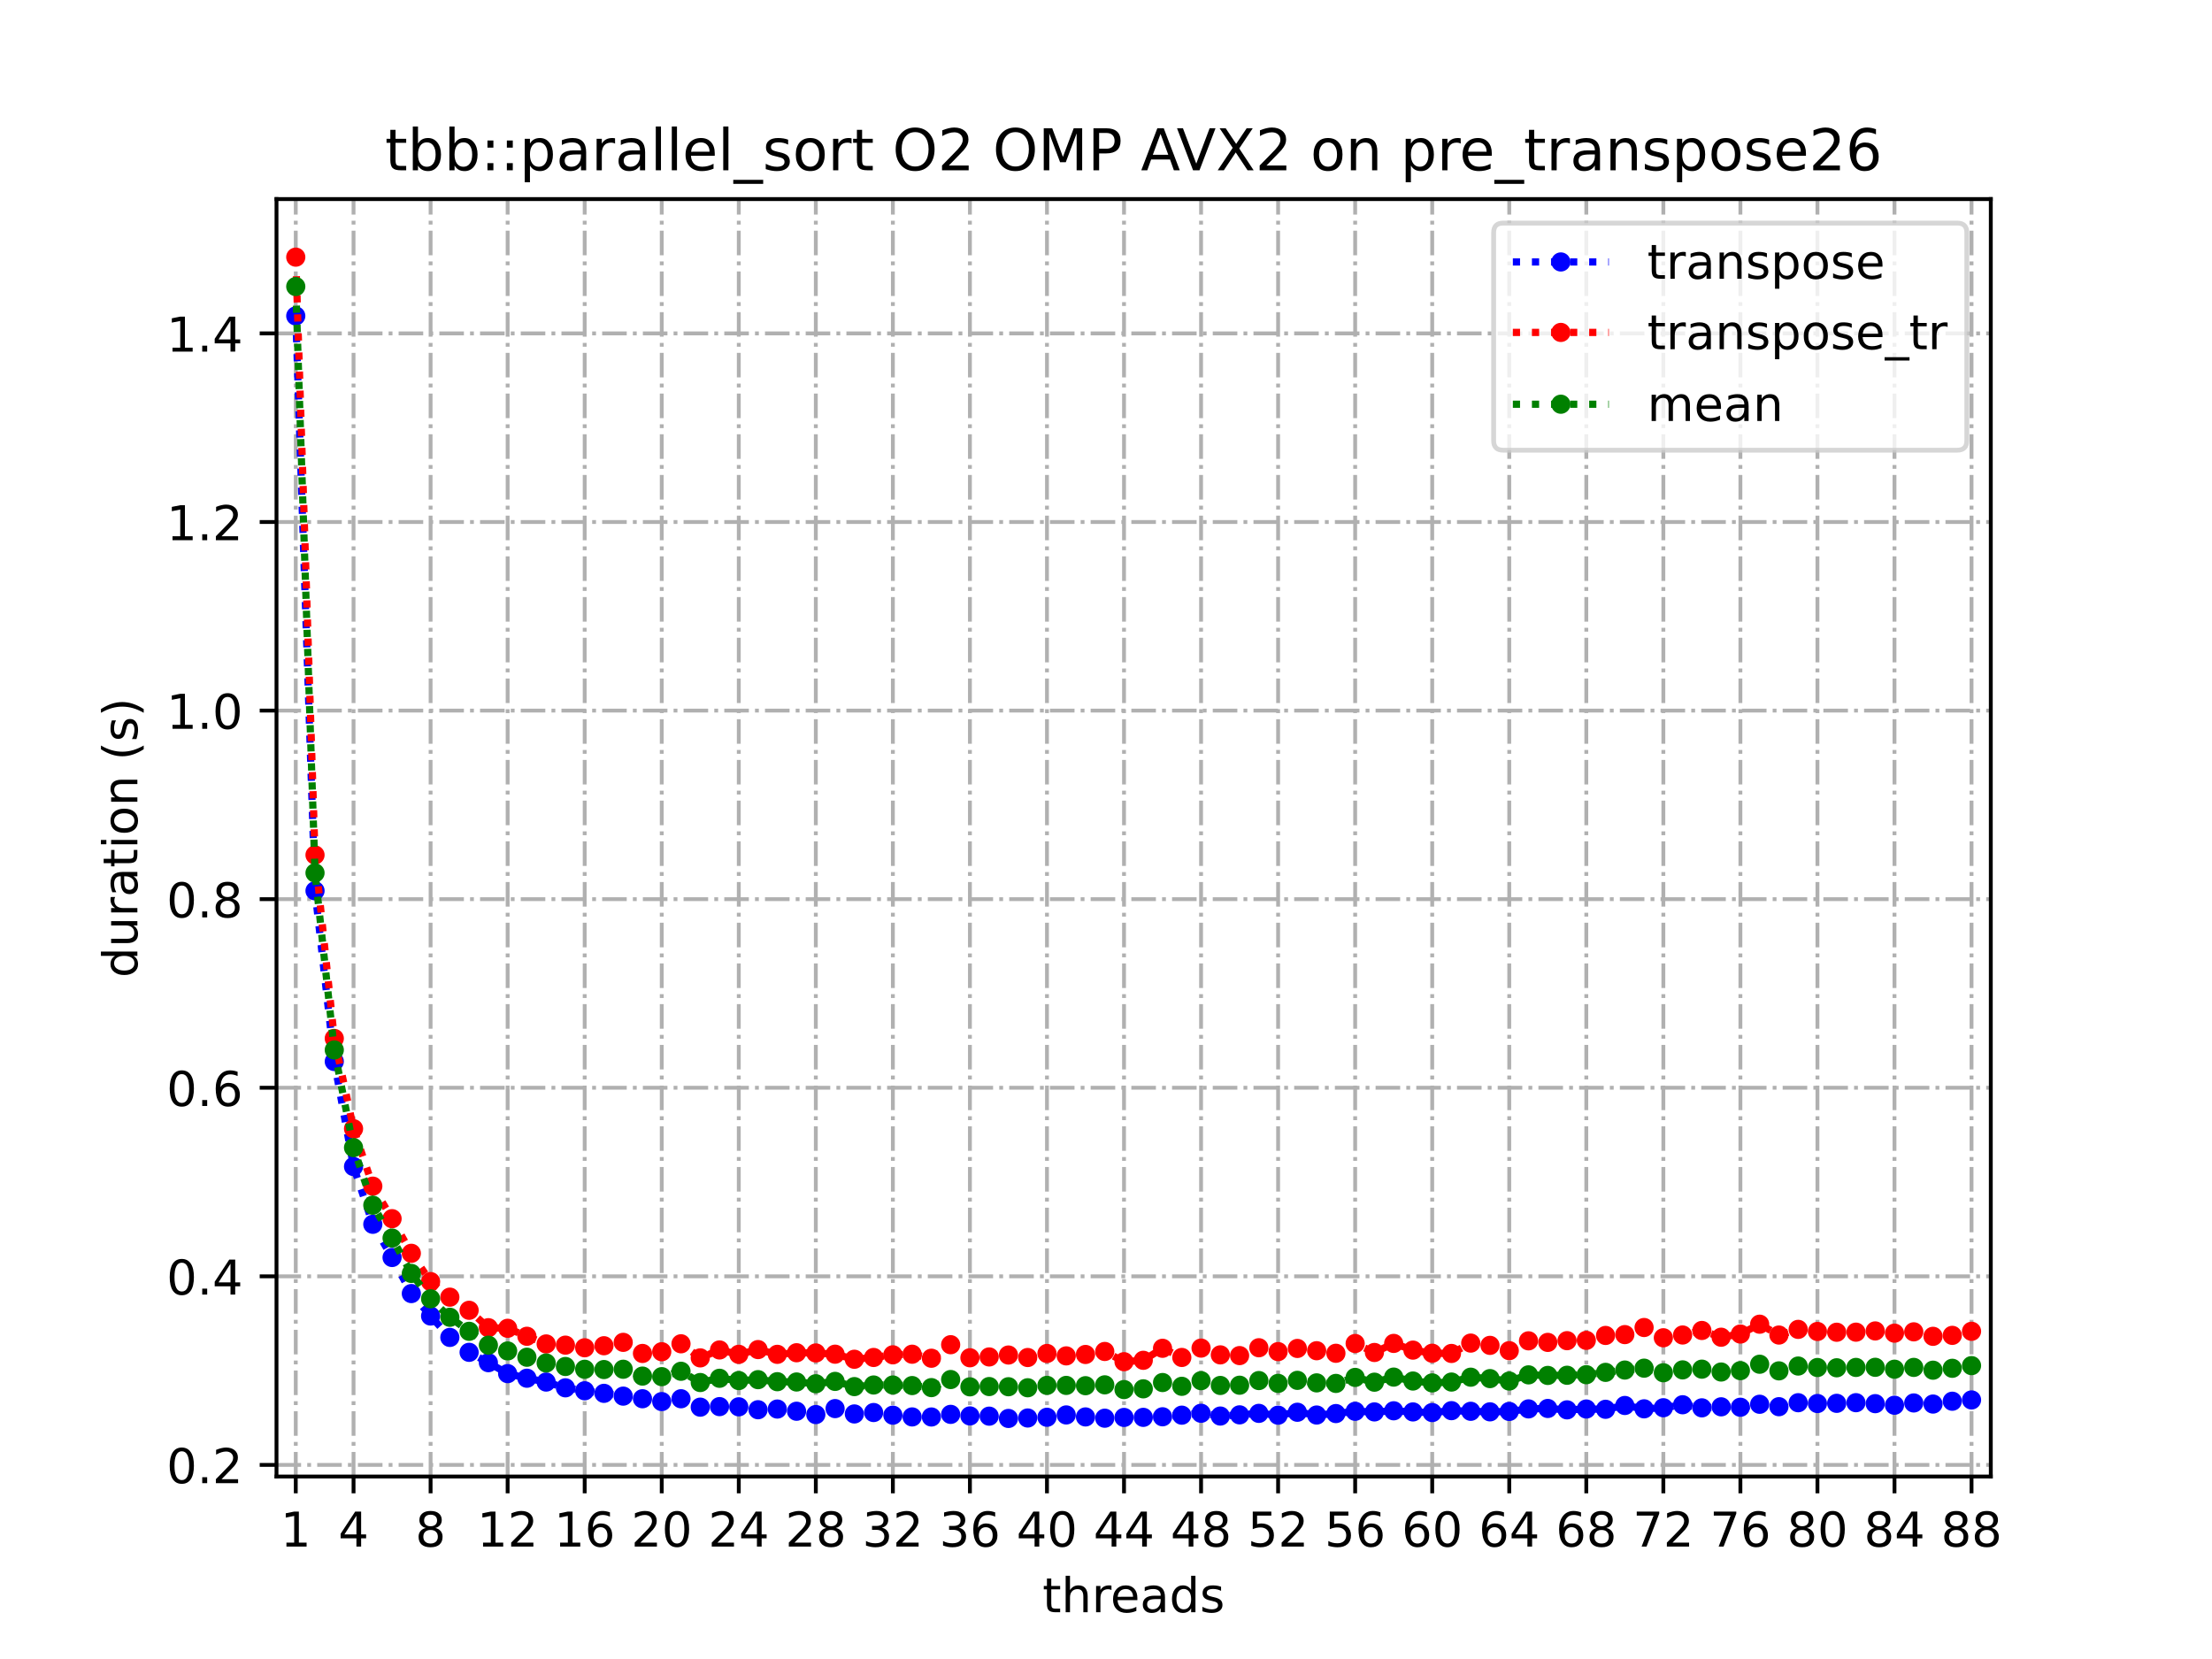 <?xml version="1.0" encoding="utf-8" standalone="no"?>
<!DOCTYPE svg PUBLIC "-//W3C//DTD SVG 1.1//EN"
  "http://www.w3.org/Graphics/SVG/1.1/DTD/svg11.dtd">
<!-- Created with matplotlib (https://matplotlib.org/) -->
<svg height="345.6pt" version="1.1" viewBox="0 0 460.8 345.6" width="460.8pt" xmlns="http://www.w3.org/2000/svg" xmlns:xlink="http://www.w3.org/1999/xlink">
 <defs>
  <style type="text/css">
*{stroke-linecap:butt;stroke-linejoin:round;}
  </style>
 </defs>
 <g id="figure_1">
  <g id="patch_1">
   <path d="M 0 345.6 
L 460.8 345.6 
L 460.8 0 
L 0 0 
z
" style="fill:#ffffff;"/>
  </g>
  <g id="axes_1">
   <g id="patch_2">
    <path d="M 57.6 307.584 
L 414.72 307.584 
L 414.72 41.472 
L 57.6 41.472 
z
" style="fill:#ffffff;"/>
   </g>
   <g id="matplotlib.axis_1">
    <g id="xtick_1">
     <g id="line2d_1">
      <path clip-path="url(#p99d056db6e)" d="M 61.613 307.584 
L 61.613 41.472 
" style="fill:none;stroke:#b0b0b0;stroke-dasharray:5.12,1.28,0.8,1.28;stroke-dashoffset:0;stroke-width:0.8;"/>
     </g>
     <g id="line2d_2">
      <defs>
       <path d="M 0 0 
L 0 3.5 
" id="m87f5908b63" style="stroke:#000000;stroke-width:0.8;"/>
      </defs>
      <g>
       <use style="stroke:#000000;stroke-width:0.8;" x="61.613" xlink:href="#m87f5908b63" y="307.584"/>
      </g>
     </g>
     <g id="text_1">
      <!-- 1 -->
      <defs>
       <path d="M 12.406 8.297 
L 28.516 8.297 
L 28.516 63.922 
L 10.984 60.406 
L 10.984 69.391 
L 28.422 72.906 
L 38.281 72.906 
L 38.281 8.297 
L 54.391 8.297 
L 54.391 0 
L 12.406 0 
z
" id="DejaVuSans-49"/>
      </defs>
      <g transform="translate(58.431 322.182)scale(0.1 -0.1)">
       <use xlink:href="#DejaVuSans-49"/>
      </g>
     </g>
    </g>
    <g id="xtick_2">
     <g id="line2d_3">
      <path clip-path="url(#p99d056db6e)" d="M 73.65 307.584 
L 73.65 41.472 
" style="fill:none;stroke:#b0b0b0;stroke-dasharray:5.12,1.28,0.8,1.28;stroke-dashoffset:0;stroke-width:0.8;"/>
     </g>
     <g id="line2d_4">
      <g>
       <use style="stroke:#000000;stroke-width:0.8;" x="73.65" xlink:href="#m87f5908b63" y="307.584"/>
      </g>
     </g>
     <g id="text_2">
      <!-- 4 -->
      <defs>
       <path d="M 37.797 64.312 
L 12.891 25.391 
L 37.797 25.391 
z
M 35.203 72.906 
L 47.609 72.906 
L 47.609 25.391 
L 58.016 25.391 
L 58.016 17.188 
L 47.609 17.188 
L 47.609 0 
L 37.797 0 
L 37.797 17.188 
L 4.891 17.188 
L 4.891 26.703 
z
" id="DejaVuSans-52"/>
      </defs>
      <g transform="translate(70.469 322.182)scale(0.1 -0.1)">
       <use xlink:href="#DejaVuSans-52"/>
      </g>
     </g>
    </g>
    <g id="xtick_3">
     <g id="line2d_5">
      <path clip-path="url(#p99d056db6e)" d="M 89.701 307.584 
L 89.701 41.472 
" style="fill:none;stroke:#b0b0b0;stroke-dasharray:5.12,1.28,0.8,1.28;stroke-dashoffset:0;stroke-width:0.8;"/>
     </g>
     <g id="line2d_6">
      <g>
       <use style="stroke:#000000;stroke-width:0.8;" x="89.701" xlink:href="#m87f5908b63" y="307.584"/>
      </g>
     </g>
     <g id="text_3">
      <!-- 8 -->
      <defs>
       <path d="M 31.781 34.625 
Q 24.75 34.625 20.719 30.859 
Q 16.703 27.094 16.703 20.516 
Q 16.703 13.922 20.719 10.156 
Q 24.75 6.391 31.781 6.391 
Q 38.812 6.391 42.859 10.172 
Q 46.922 13.969 46.922 20.516 
Q 46.922 27.094 42.891 30.859 
Q 38.875 34.625 31.781 34.625 
z
M 21.922 38.812 
Q 15.578 40.375 12.031 44.719 
Q 8.5 49.078 8.5 55.328 
Q 8.5 64.062 14.719 69.141 
Q 20.953 74.219 31.781 74.219 
Q 42.672 74.219 48.875 69.141 
Q 55.078 64.062 55.078 55.328 
Q 55.078 49.078 51.531 44.719 
Q 48 40.375 41.703 38.812 
Q 48.828 37.156 52.797 32.312 
Q 56.781 27.484 56.781 20.516 
Q 56.781 9.906 50.312 4.234 
Q 43.844 -1.422 31.781 -1.422 
Q 19.734 -1.422 13.25 4.234 
Q 6.781 9.906 6.781 20.516 
Q 6.781 27.484 10.781 32.312 
Q 14.797 37.156 21.922 38.812 
z
M 18.312 54.391 
Q 18.312 48.734 21.844 45.562 
Q 25.391 42.391 31.781 42.391 
Q 38.141 42.391 41.719 45.562 
Q 45.312 48.734 45.312 54.391 
Q 45.312 60.062 41.719 63.234 
Q 38.141 66.406 31.781 66.406 
Q 25.391 66.406 21.844 63.234 
Q 18.312 60.062 18.312 54.391 
z
" id="DejaVuSans-56"/>
      </defs>
      <g transform="translate(86.519 322.182)scale(0.1 -0.1)">
       <use xlink:href="#DejaVuSans-56"/>
      </g>
     </g>
    </g>
    <g id="xtick_4">
     <g id="line2d_7">
      <path clip-path="url(#p99d056db6e)" d="M 105.751 307.584 
L 105.751 41.472 
" style="fill:none;stroke:#b0b0b0;stroke-dasharray:5.12,1.28,0.8,1.28;stroke-dashoffset:0;stroke-width:0.8;"/>
     </g>
     <g id="line2d_8">
      <g>
       <use style="stroke:#000000;stroke-width:0.8;" x="105.751" xlink:href="#m87f5908b63" y="307.584"/>
      </g>
     </g>
     <g id="text_4">
      <!-- 12 -->
      <defs>
       <path d="M 19.188 8.297 
L 53.609 8.297 
L 53.609 0 
L 7.328 0 
L 7.328 8.297 
Q 12.938 14.109 22.625 23.891 
Q 32.328 33.688 34.812 36.531 
Q 39.547 41.844 41.422 45.531 
Q 43.312 49.219 43.312 52.781 
Q 43.312 58.594 39.234 62.25 
Q 35.156 65.922 28.609 65.922 
Q 23.969 65.922 18.812 64.312 
Q 13.672 62.703 7.812 59.422 
L 7.812 69.391 
Q 13.766 71.781 18.938 73 
Q 24.125 74.219 28.422 74.219 
Q 39.75 74.219 46.484 68.547 
Q 53.219 62.891 53.219 53.422 
Q 53.219 48.922 51.531 44.891 
Q 49.859 40.875 45.406 35.406 
Q 44.188 33.984 37.641 27.219 
Q 31.109 20.453 19.188 8.297 
z
" id="DejaVuSans-50"/>
      </defs>
      <g transform="translate(99.389 322.182)scale(0.1 -0.1)">
       <use xlink:href="#DejaVuSans-49"/>
       <use x="63.623" xlink:href="#DejaVuSans-50"/>
      </g>
     </g>
    </g>
    <g id="xtick_5">
     <g id="line2d_9">
      <path clip-path="url(#p99d056db6e)" d="M 121.801 307.584 
L 121.801 41.472 
" style="fill:none;stroke:#b0b0b0;stroke-dasharray:5.12,1.28,0.8,1.28;stroke-dashoffset:0;stroke-width:0.8;"/>
     </g>
     <g id="line2d_10">
      <g>
       <use style="stroke:#000000;stroke-width:0.8;" x="121.801" xlink:href="#m87f5908b63" y="307.584"/>
      </g>
     </g>
     <g id="text_5">
      <!-- 16 -->
      <defs>
       <path d="M 33.016 40.375 
Q 26.375 40.375 22.484 35.828 
Q 18.609 31.297 18.609 23.391 
Q 18.609 15.531 22.484 10.953 
Q 26.375 6.391 33.016 6.391 
Q 39.656 6.391 43.531 10.953 
Q 47.406 15.531 47.406 23.391 
Q 47.406 31.297 43.531 35.828 
Q 39.656 40.375 33.016 40.375 
z
M 52.594 71.297 
L 52.594 62.312 
Q 48.875 64.062 45.094 64.984 
Q 41.312 65.922 37.594 65.922 
Q 27.828 65.922 22.672 59.328 
Q 17.531 52.734 16.797 39.406 
Q 19.672 43.656 24.016 45.922 
Q 28.375 48.188 33.594 48.188 
Q 44.578 48.188 50.953 41.516 
Q 57.328 34.859 57.328 23.391 
Q 57.328 12.156 50.688 5.359 
Q 44.047 -1.422 33.016 -1.422 
Q 20.359 -1.422 13.672 8.266 
Q 6.984 17.969 6.984 36.375 
Q 6.984 53.656 15.188 63.938 
Q 23.391 74.219 37.203 74.219 
Q 40.922 74.219 44.703 73.484 
Q 48.484 72.75 52.594 71.297 
z
" id="DejaVuSans-54"/>
      </defs>
      <g transform="translate(115.439 322.182)scale(0.1 -0.1)">
       <use xlink:href="#DejaVuSans-49"/>
       <use x="63.623" xlink:href="#DejaVuSans-54"/>
      </g>
     </g>
    </g>
    <g id="xtick_6">
     <g id="line2d_11">
      <path clip-path="url(#p99d056db6e)" d="M 137.852 307.584 
L 137.852 41.472 
" style="fill:none;stroke:#b0b0b0;stroke-dasharray:5.12,1.28,0.8,1.28;stroke-dashoffset:0;stroke-width:0.8;"/>
     </g>
     <g id="line2d_12">
      <g>
       <use style="stroke:#000000;stroke-width:0.8;" x="137.852" xlink:href="#m87f5908b63" y="307.584"/>
      </g>
     </g>
     <g id="text_6">
      <!-- 20 -->
      <defs>
       <path d="M 31.781 66.406 
Q 24.172 66.406 20.328 58.906 
Q 16.5 51.422 16.5 36.375 
Q 16.5 21.391 20.328 13.891 
Q 24.172 6.391 31.781 6.391 
Q 39.453 6.391 43.281 13.891 
Q 47.125 21.391 47.125 36.375 
Q 47.125 51.422 43.281 58.906 
Q 39.453 66.406 31.781 66.406 
z
M 31.781 74.219 
Q 44.047 74.219 50.516 64.516 
Q 56.984 54.828 56.984 36.375 
Q 56.984 17.969 50.516 8.266 
Q 44.047 -1.422 31.781 -1.422 
Q 19.531 -1.422 13.062 8.266 
Q 6.594 17.969 6.594 36.375 
Q 6.594 54.828 13.062 64.516 
Q 19.531 74.219 31.781 74.219 
z
" id="DejaVuSans-48"/>
      </defs>
      <g transform="translate(131.489 322.182)scale(0.1 -0.1)">
       <use xlink:href="#DejaVuSans-50"/>
       <use x="63.623" xlink:href="#DejaVuSans-48"/>
      </g>
     </g>
    </g>
    <g id="xtick_7">
     <g id="line2d_13">
      <path clip-path="url(#p99d056db6e)" d="M 153.902 307.584 
L 153.902 41.472 
" style="fill:none;stroke:#b0b0b0;stroke-dasharray:5.12,1.28,0.8,1.28;stroke-dashoffset:0;stroke-width:0.8;"/>
     </g>
     <g id="line2d_14">
      <g>
       <use style="stroke:#000000;stroke-width:0.8;" x="153.902" xlink:href="#m87f5908b63" y="307.584"/>
      </g>
     </g>
     <g id="text_7">
      <!-- 24 -->
      <g transform="translate(147.54 322.182)scale(0.1 -0.1)">
       <use xlink:href="#DejaVuSans-50"/>
       <use x="63.623" xlink:href="#DejaVuSans-52"/>
      </g>
     </g>
    </g>
    <g id="xtick_8">
     <g id="line2d_15">
      <path clip-path="url(#p99d056db6e)" d="M 169.952 307.584 
L 169.952 41.472 
" style="fill:none;stroke:#b0b0b0;stroke-dasharray:5.12,1.28,0.8,1.28;stroke-dashoffset:0;stroke-width:0.8;"/>
     </g>
     <g id="line2d_16">
      <g>
       <use style="stroke:#000000;stroke-width:0.8;" x="169.952" xlink:href="#m87f5908b63" y="307.584"/>
      </g>
     </g>
     <g id="text_8">
      <!-- 28 -->
      <g transform="translate(163.59 322.182)scale(0.1 -0.1)">
       <use xlink:href="#DejaVuSans-50"/>
       <use x="63.623" xlink:href="#DejaVuSans-56"/>
      </g>
     </g>
    </g>
    <g id="xtick_9">
     <g id="line2d_17">
      <path clip-path="url(#p99d056db6e)" d="M 186.003 307.584 
L 186.003 41.472 
" style="fill:none;stroke:#b0b0b0;stroke-dasharray:5.12,1.28,0.8,1.28;stroke-dashoffset:0;stroke-width:0.8;"/>
     </g>
     <g id="line2d_18">
      <g>
       <use style="stroke:#000000;stroke-width:0.8;" x="186.003" xlink:href="#m87f5908b63" y="307.584"/>
      </g>
     </g>
     <g id="text_9">
      <!-- 32 -->
      <defs>
       <path d="M 40.578 39.312 
Q 47.656 37.797 51.625 33 
Q 55.609 28.219 55.609 21.188 
Q 55.609 10.406 48.188 4.484 
Q 40.766 -1.422 27.094 -1.422 
Q 22.516 -1.422 17.656 -0.516 
Q 12.797 0.391 7.625 2.203 
L 7.625 11.719 
Q 11.719 9.328 16.594 8.109 
Q 21.484 6.891 26.812 6.891 
Q 36.078 6.891 40.938 10.547 
Q 45.797 14.203 45.797 21.188 
Q 45.797 27.641 41.281 31.266 
Q 36.766 34.906 28.719 34.906 
L 20.219 34.906 
L 20.219 43.016 
L 29.109 43.016 
Q 36.375 43.016 40.234 45.922 
Q 44.094 48.828 44.094 54.297 
Q 44.094 59.906 40.109 62.906 
Q 36.141 65.922 28.719 65.922 
Q 24.656 65.922 20.016 65.031 
Q 15.375 64.156 9.812 62.312 
L 9.812 71.094 
Q 15.438 72.656 20.344 73.438 
Q 25.25 74.219 29.594 74.219 
Q 40.828 74.219 47.359 69.109 
Q 53.906 64.016 53.906 55.328 
Q 53.906 49.266 50.438 45.094 
Q 46.969 40.922 40.578 39.312 
z
" id="DejaVuSans-51"/>
      </defs>
      <g transform="translate(179.64 322.182)scale(0.1 -0.1)">
       <use xlink:href="#DejaVuSans-51"/>
       <use x="63.623" xlink:href="#DejaVuSans-50"/>
      </g>
     </g>
    </g>
    <g id="xtick_10">
     <g id="line2d_19">
      <path clip-path="url(#p99d056db6e)" d="M 202.053 307.584 
L 202.053 41.472 
" style="fill:none;stroke:#b0b0b0;stroke-dasharray:5.12,1.28,0.8,1.28;stroke-dashoffset:0;stroke-width:0.8;"/>
     </g>
     <g id="line2d_20">
      <g>
       <use style="stroke:#000000;stroke-width:0.8;" x="202.053" xlink:href="#m87f5908b63" y="307.584"/>
      </g>
     </g>
     <g id="text_10">
      <!-- 36 -->
      <g transform="translate(195.691 322.182)scale(0.1 -0.1)">
       <use xlink:href="#DejaVuSans-51"/>
       <use x="63.623" xlink:href="#DejaVuSans-54"/>
      </g>
     </g>
    </g>
    <g id="xtick_11">
     <g id="line2d_21">
      <path clip-path="url(#p99d056db6e)" d="M 218.103 307.584 
L 218.103 41.472 
" style="fill:none;stroke:#b0b0b0;stroke-dasharray:5.12,1.28,0.8,1.28;stroke-dashoffset:0;stroke-width:0.8;"/>
     </g>
     <g id="line2d_22">
      <g>
       <use style="stroke:#000000;stroke-width:0.8;" x="218.103" xlink:href="#m87f5908b63" y="307.584"/>
      </g>
     </g>
     <g id="text_11">
      <!-- 40 -->
      <g transform="translate(211.741 322.182)scale(0.1 -0.1)">
       <use xlink:href="#DejaVuSans-52"/>
       <use x="63.623" xlink:href="#DejaVuSans-48"/>
      </g>
     </g>
    </g>
    <g id="xtick_12">
     <g id="line2d_23">
      <path clip-path="url(#p99d056db6e)" d="M 234.154 307.584 
L 234.154 41.472 
" style="fill:none;stroke:#b0b0b0;stroke-dasharray:5.12,1.28,0.8,1.28;stroke-dashoffset:0;stroke-width:0.8;"/>
     </g>
     <g id="line2d_24">
      <g>
       <use style="stroke:#000000;stroke-width:0.8;" x="234.154" xlink:href="#m87f5908b63" y="307.584"/>
      </g>
     </g>
     <g id="text_12">
      <!-- 44 -->
      <g transform="translate(227.791 322.182)scale(0.1 -0.1)">
       <use xlink:href="#DejaVuSans-52"/>
       <use x="63.623" xlink:href="#DejaVuSans-52"/>
      </g>
     </g>
    </g>
    <g id="xtick_13">
     <g id="line2d_25">
      <path clip-path="url(#p99d056db6e)" d="M 250.204 307.584 
L 250.204 41.472 
" style="fill:none;stroke:#b0b0b0;stroke-dasharray:5.12,1.28,0.8,1.28;stroke-dashoffset:0;stroke-width:0.8;"/>
     </g>
     <g id="line2d_26">
      <g>
       <use style="stroke:#000000;stroke-width:0.8;" x="250.204" xlink:href="#m87f5908b63" y="307.584"/>
      </g>
     </g>
     <g id="text_13">
      <!-- 48 -->
      <g transform="translate(243.842 322.182)scale(0.1 -0.1)">
       <use xlink:href="#DejaVuSans-52"/>
       <use x="63.623" xlink:href="#DejaVuSans-56"/>
      </g>
     </g>
    </g>
    <g id="xtick_14">
     <g id="line2d_27">
      <path clip-path="url(#p99d056db6e)" d="M 266.254 307.584 
L 266.254 41.472 
" style="fill:none;stroke:#b0b0b0;stroke-dasharray:5.12,1.28,0.8,1.28;stroke-dashoffset:0;stroke-width:0.8;"/>
     </g>
     <g id="line2d_28">
      <g>
       <use style="stroke:#000000;stroke-width:0.8;" x="266.254" xlink:href="#m87f5908b63" y="307.584"/>
      </g>
     </g>
     <g id="text_14">
      <!-- 52 -->
      <defs>
       <path d="M 10.797 72.906 
L 49.516 72.906 
L 49.516 64.594 
L 19.828 64.594 
L 19.828 46.734 
Q 21.969 47.469 24.109 47.828 
Q 26.266 48.188 28.422 48.188 
Q 40.625 48.188 47.75 41.5 
Q 54.891 34.812 54.891 23.391 
Q 54.891 11.625 47.562 5.094 
Q 40.234 -1.422 26.906 -1.422 
Q 22.312 -1.422 17.547 -0.641 
Q 12.797 0.141 7.719 1.703 
L 7.719 11.625 
Q 12.109 9.234 16.797 8.062 
Q 21.484 6.891 26.703 6.891 
Q 35.156 6.891 40.078 11.328 
Q 45.016 15.766 45.016 23.391 
Q 45.016 31 40.078 35.438 
Q 35.156 39.891 26.703 39.891 
Q 22.75 39.891 18.812 39.016 
Q 14.891 38.141 10.797 36.281 
z
" id="DejaVuSans-53"/>
      </defs>
      <g transform="translate(259.892 322.182)scale(0.1 -0.1)">
       <use xlink:href="#DejaVuSans-53"/>
       <use x="63.623" xlink:href="#DejaVuSans-50"/>
      </g>
     </g>
    </g>
    <g id="xtick_15">
     <g id="line2d_29">
      <path clip-path="url(#p99d056db6e)" d="M 282.305 307.584 
L 282.305 41.472 
" style="fill:none;stroke:#b0b0b0;stroke-dasharray:5.12,1.28,0.8,1.28;stroke-dashoffset:0;stroke-width:0.8;"/>
     </g>
     <g id="line2d_30">
      <g>
       <use style="stroke:#000000;stroke-width:0.8;" x="282.305" xlink:href="#m87f5908b63" y="307.584"/>
      </g>
     </g>
     <g id="text_15">
      <!-- 56 -->
      <g transform="translate(275.942 322.182)scale(0.1 -0.1)">
       <use xlink:href="#DejaVuSans-53"/>
       <use x="63.623" xlink:href="#DejaVuSans-54"/>
      </g>
     </g>
    </g>
    <g id="xtick_16">
     <g id="line2d_31">
      <path clip-path="url(#p99d056db6e)" d="M 298.355 307.584 
L 298.355 41.472 
" style="fill:none;stroke:#b0b0b0;stroke-dasharray:5.12,1.28,0.8,1.28;stroke-dashoffset:0;stroke-width:0.8;"/>
     </g>
     <g id="line2d_32">
      <g>
       <use style="stroke:#000000;stroke-width:0.8;" x="298.355" xlink:href="#m87f5908b63" y="307.584"/>
      </g>
     </g>
     <g id="text_16">
      <!-- 60 -->
      <g transform="translate(291.993 322.182)scale(0.1 -0.1)">
       <use xlink:href="#DejaVuSans-54"/>
       <use x="63.623" xlink:href="#DejaVuSans-48"/>
      </g>
     </g>
    </g>
    <g id="xtick_17">
     <g id="line2d_33">
      <path clip-path="url(#p99d056db6e)" d="M 314.405 307.584 
L 314.405 41.472 
" style="fill:none;stroke:#b0b0b0;stroke-dasharray:5.12,1.28,0.8,1.28;stroke-dashoffset:0;stroke-width:0.8;"/>
     </g>
     <g id="line2d_34">
      <g>
       <use style="stroke:#000000;stroke-width:0.8;" x="314.405" xlink:href="#m87f5908b63" y="307.584"/>
      </g>
     </g>
     <g id="text_17">
      <!-- 64 -->
      <g transform="translate(308.043 322.182)scale(0.1 -0.1)">
       <use xlink:href="#DejaVuSans-54"/>
       <use x="63.623" xlink:href="#DejaVuSans-52"/>
      </g>
     </g>
    </g>
    <g id="xtick_18">
     <g id="line2d_35">
      <path clip-path="url(#p99d056db6e)" d="M 330.456 307.584 
L 330.456 41.472 
" style="fill:none;stroke:#b0b0b0;stroke-dasharray:5.12,1.28,0.8,1.28;stroke-dashoffset:0;stroke-width:0.8;"/>
     </g>
     <g id="line2d_36">
      <g>
       <use style="stroke:#000000;stroke-width:0.8;" x="330.456" xlink:href="#m87f5908b63" y="307.584"/>
      </g>
     </g>
     <g id="text_18">
      <!-- 68 -->
      <g transform="translate(324.093 322.182)scale(0.1 -0.1)">
       <use xlink:href="#DejaVuSans-54"/>
       <use x="63.623" xlink:href="#DejaVuSans-56"/>
      </g>
     </g>
    </g>
    <g id="xtick_19">
     <g id="line2d_37">
      <path clip-path="url(#p99d056db6e)" d="M 346.506 307.584 
L 346.506 41.472 
" style="fill:none;stroke:#b0b0b0;stroke-dasharray:5.12,1.28,0.8,1.28;stroke-dashoffset:0;stroke-width:0.8;"/>
     </g>
     <g id="line2d_38">
      <g>
       <use style="stroke:#000000;stroke-width:0.8;" x="346.506" xlink:href="#m87f5908b63" y="307.584"/>
      </g>
     </g>
     <g id="text_19">
      <!-- 72 -->
      <defs>
       <path d="M 8.203 72.906 
L 55.078 72.906 
L 55.078 68.703 
L 28.609 0 
L 18.312 0 
L 43.219 64.594 
L 8.203 64.594 
z
" id="DejaVuSans-55"/>
      </defs>
      <g transform="translate(340.144 322.182)scale(0.1 -0.1)">
       <use xlink:href="#DejaVuSans-55"/>
       <use x="63.623" xlink:href="#DejaVuSans-50"/>
      </g>
     </g>
    </g>
    <g id="xtick_20">
     <g id="line2d_39">
      <path clip-path="url(#p99d056db6e)" d="M 362.556 307.584 
L 362.556 41.472 
" style="fill:none;stroke:#b0b0b0;stroke-dasharray:5.12,1.28,0.8,1.28;stroke-dashoffset:0;stroke-width:0.8;"/>
     </g>
     <g id="line2d_40">
      <g>
       <use style="stroke:#000000;stroke-width:0.8;" x="362.556" xlink:href="#m87f5908b63" y="307.584"/>
      </g>
     </g>
     <g id="text_20">
      <!-- 76 -->
      <g transform="translate(356.194 322.182)scale(0.1 -0.1)">
       <use xlink:href="#DejaVuSans-55"/>
       <use x="63.623" xlink:href="#DejaVuSans-54"/>
      </g>
     </g>
    </g>
    <g id="xtick_21">
     <g id="line2d_41">
      <path clip-path="url(#p99d056db6e)" d="M 378.607 307.584 
L 378.607 41.472 
" style="fill:none;stroke:#b0b0b0;stroke-dasharray:5.12,1.28,0.8,1.28;stroke-dashoffset:0;stroke-width:0.8;"/>
     </g>
     <g id="line2d_42">
      <g>
       <use style="stroke:#000000;stroke-width:0.8;" x="378.607" xlink:href="#m87f5908b63" y="307.584"/>
      </g>
     </g>
     <g id="text_21">
      <!-- 80 -->
      <g transform="translate(372.244 322.182)scale(0.1 -0.1)">
       <use xlink:href="#DejaVuSans-56"/>
       <use x="63.623" xlink:href="#DejaVuSans-48"/>
      </g>
     </g>
    </g>
    <g id="xtick_22">
     <g id="line2d_43">
      <path clip-path="url(#p99d056db6e)" d="M 394.657 307.584 
L 394.657 41.472 
" style="fill:none;stroke:#b0b0b0;stroke-dasharray:5.12,1.28,0.8,1.28;stroke-dashoffset:0;stroke-width:0.8;"/>
     </g>
     <g id="line2d_44">
      <g>
       <use style="stroke:#000000;stroke-width:0.8;" x="394.657" xlink:href="#m87f5908b63" y="307.584"/>
      </g>
     </g>
     <g id="text_22">
      <!-- 84 -->
      <g transform="translate(388.295 322.182)scale(0.1 -0.1)">
       <use xlink:href="#DejaVuSans-56"/>
       <use x="63.623" xlink:href="#DejaVuSans-52"/>
      </g>
     </g>
    </g>
    <g id="xtick_23">
     <g id="line2d_45">
      <path clip-path="url(#p99d056db6e)" d="M 410.707 307.584 
L 410.707 41.472 
" style="fill:none;stroke:#b0b0b0;stroke-dasharray:5.12,1.28,0.8,1.28;stroke-dashoffset:0;stroke-width:0.8;"/>
     </g>
     <g id="line2d_46">
      <g>
       <use style="stroke:#000000;stroke-width:0.8;" x="410.707" xlink:href="#m87f5908b63" y="307.584"/>
      </g>
     </g>
     <g id="text_23">
      <!-- 88 -->
      <g transform="translate(404.345 322.182)scale(0.1 -0.1)">
       <use xlink:href="#DejaVuSans-56"/>
       <use x="63.623" xlink:href="#DejaVuSans-56"/>
      </g>
     </g>
    </g>
    <g id="text_24">
     <!-- threads -->
     <defs>
      <path d="M 18.312 70.219 
L 18.312 54.688 
L 36.812 54.688 
L 36.812 47.703 
L 18.312 47.703 
L 18.312 18.016 
Q 18.312 11.328 20.141 9.422 
Q 21.969 7.516 27.594 7.516 
L 36.812 7.516 
L 36.812 0 
L 27.594 0 
Q 17.188 0 13.234 3.875 
Q 9.281 7.766 9.281 18.016 
L 9.281 47.703 
L 2.688 47.703 
L 2.688 54.688 
L 9.281 54.688 
L 9.281 70.219 
z
" id="DejaVuSans-116"/>
      <path d="M 54.891 33.016 
L 54.891 0 
L 45.906 0 
L 45.906 32.719 
Q 45.906 40.484 42.875 44.328 
Q 39.844 48.188 33.797 48.188 
Q 26.516 48.188 22.312 43.547 
Q 18.109 38.922 18.109 30.906 
L 18.109 0 
L 9.078 0 
L 9.078 75.984 
L 18.109 75.984 
L 18.109 46.188 
Q 21.344 51.125 25.703 53.562 
Q 30.078 56 35.797 56 
Q 45.219 56 50.047 50.172 
Q 54.891 44.344 54.891 33.016 
z
" id="DejaVuSans-104"/>
      <path d="M 41.109 46.297 
Q 39.594 47.172 37.812 47.578 
Q 36.031 48 33.891 48 
Q 26.266 48 22.188 43.047 
Q 18.109 38.094 18.109 28.812 
L 18.109 0 
L 9.078 0 
L 9.078 54.688 
L 18.109 54.688 
L 18.109 46.188 
Q 20.953 51.172 25.484 53.578 
Q 30.031 56 36.531 56 
Q 37.453 56 38.578 55.875 
Q 39.703 55.766 41.062 55.516 
z
" id="DejaVuSans-114"/>
      <path d="M 56.203 29.594 
L 56.203 25.203 
L 14.891 25.203 
Q 15.484 15.922 20.484 11.062 
Q 25.484 6.203 34.422 6.203 
Q 39.594 6.203 44.453 7.469 
Q 49.312 8.734 54.109 11.281 
L 54.109 2.781 
Q 49.266 0.734 44.188 -0.344 
Q 39.109 -1.422 33.891 -1.422 
Q 20.797 -1.422 13.156 6.188 
Q 5.516 13.812 5.516 26.812 
Q 5.516 40.234 12.766 48.109 
Q 20.016 56 32.328 56 
Q 43.359 56 49.781 48.891 
Q 56.203 41.797 56.203 29.594 
z
M 47.219 32.234 
Q 47.125 39.594 43.094 43.984 
Q 39.062 48.391 32.422 48.391 
Q 24.906 48.391 20.391 44.141 
Q 15.875 39.891 15.188 32.172 
z
" id="DejaVuSans-101"/>
      <path d="M 34.281 27.484 
Q 23.391 27.484 19.188 25 
Q 14.984 22.516 14.984 16.5 
Q 14.984 11.719 18.141 8.906 
Q 21.297 6.109 26.703 6.109 
Q 34.188 6.109 38.703 11.406 
Q 43.219 16.703 43.219 25.484 
L 43.219 27.484 
z
M 52.203 31.203 
L 52.203 0 
L 43.219 0 
L 43.219 8.297 
Q 40.141 3.328 35.547 0.953 
Q 30.953 -1.422 24.312 -1.422 
Q 15.922 -1.422 10.953 3.297 
Q 6 8.016 6 15.922 
Q 6 25.141 12.172 29.828 
Q 18.359 34.516 30.609 34.516 
L 43.219 34.516 
L 43.219 35.406 
Q 43.219 41.609 39.141 45 
Q 35.062 48.391 27.688 48.391 
Q 23 48.391 18.547 47.266 
Q 14.109 46.141 10.016 43.891 
L 10.016 52.203 
Q 14.938 54.109 19.578 55.047 
Q 24.219 56 28.609 56 
Q 40.484 56 46.344 49.844 
Q 52.203 43.703 52.203 31.203 
z
" id="DejaVuSans-97"/>
      <path d="M 45.406 46.391 
L 45.406 75.984 
L 54.391 75.984 
L 54.391 0 
L 45.406 0 
L 45.406 8.203 
Q 42.578 3.328 38.25 0.953 
Q 33.938 -1.422 27.875 -1.422 
Q 17.969 -1.422 11.734 6.484 
Q 5.516 14.406 5.516 27.297 
Q 5.516 40.188 11.734 48.094 
Q 17.969 56 27.875 56 
Q 33.938 56 38.25 53.625 
Q 42.578 51.266 45.406 46.391 
z
M 14.797 27.297 
Q 14.797 17.391 18.875 11.75 
Q 22.953 6.109 30.078 6.109 
Q 37.203 6.109 41.297 11.75 
Q 45.406 17.391 45.406 27.297 
Q 45.406 37.203 41.297 42.844 
Q 37.203 48.484 30.078 48.484 
Q 22.953 48.484 18.875 42.844 
Q 14.797 37.203 14.797 27.297 
z
" id="DejaVuSans-100"/>
      <path d="M 44.281 53.078 
L 44.281 44.578 
Q 40.484 46.531 36.375 47.5 
Q 32.281 48.484 27.875 48.484 
Q 21.188 48.484 17.844 46.438 
Q 14.5 44.391 14.5 40.281 
Q 14.5 37.156 16.891 35.375 
Q 19.281 33.594 26.516 31.984 
L 29.594 31.297 
Q 39.156 29.25 43.188 25.516 
Q 47.219 21.781 47.219 15.094 
Q 47.219 7.469 41.188 3.016 
Q 35.156 -1.422 24.609 -1.422 
Q 20.219 -1.422 15.453 -0.562 
Q 10.688 0.297 5.422 2 
L 5.422 11.281 
Q 10.406 8.688 15.234 7.391 
Q 20.062 6.109 24.812 6.109 
Q 31.156 6.109 34.562 8.281 
Q 37.984 10.453 37.984 14.406 
Q 37.984 18.062 35.516 20.016 
Q 33.062 21.969 24.703 23.781 
L 21.578 24.516 
Q 13.234 26.266 9.516 29.906 
Q 5.812 33.547 5.812 39.891 
Q 5.812 47.609 11.281 51.797 
Q 16.75 56 26.812 56 
Q 31.781 56 36.172 55.266 
Q 40.578 54.547 44.281 53.078 
z
" id="DejaVuSans-115"/>
     </defs>
     <g transform="translate(217.169 335.861)scale(0.1 -0.1)">
      <use xlink:href="#DejaVuSans-116"/>
      <use x="39.209" xlink:href="#DejaVuSans-104"/>
      <use x="102.588" xlink:href="#DejaVuSans-114"/>
      <use x="141.451" xlink:href="#DejaVuSans-101"/>
      <use x="202.975" xlink:href="#DejaVuSans-97"/>
      <use x="264.254" xlink:href="#DejaVuSans-100"/>
      <use x="327.73" xlink:href="#DejaVuSans-115"/>
     </g>
    </g>
   </g>
   <g id="matplotlib.axis_2">
    <g id="ytick_1">
     <g id="line2d_47">
      <path clip-path="url(#p99d056db6e)" d="M 57.6 305.17 
L 414.72 305.17 
" style="fill:none;stroke:#b0b0b0;stroke-dasharray:5.12,1.28,0.8,1.28;stroke-dashoffset:0;stroke-width:0.8;"/>
     </g>
     <g id="line2d_48">
      <defs>
       <path d="M 0 0 
L -3.5 0 
" id="m4412cc9d60" style="stroke:#000000;stroke-width:0.8;"/>
      </defs>
      <g>
       <use style="stroke:#000000;stroke-width:0.8;" x="57.6" xlink:href="#m4412cc9d60" y="305.17"/>
      </g>
     </g>
     <g id="text_25">
      <!-- 0.2 -->
      <defs>
       <path d="M 10.688 12.406 
L 21 12.406 
L 21 0 
L 10.688 0 
z
" id="DejaVuSans-46"/>
      </defs>
      <g transform="translate(34.697 308.97)scale(0.1 -0.1)">
       <use xlink:href="#DejaVuSans-48"/>
       <use x="63.623" xlink:href="#DejaVuSans-46"/>
       <use x="95.41" xlink:href="#DejaVuSans-50"/>
      </g>
     </g>
    </g>
    <g id="ytick_2">
     <g id="line2d_49">
      <path clip-path="url(#p99d056db6e)" d="M 57.6 265.884 
L 414.72 265.884 
" style="fill:none;stroke:#b0b0b0;stroke-dasharray:5.12,1.28,0.8,1.28;stroke-dashoffset:0;stroke-width:0.8;"/>
     </g>
     <g id="line2d_50">
      <g>
       <use style="stroke:#000000;stroke-width:0.8;" x="57.6" xlink:href="#m4412cc9d60" y="265.884"/>
      </g>
     </g>
     <g id="text_26">
      <!-- 0.4 -->
      <g transform="translate(34.697 269.683)scale(0.1 -0.1)">
       <use xlink:href="#DejaVuSans-48"/>
       <use x="63.623" xlink:href="#DejaVuSans-46"/>
       <use x="95.41" xlink:href="#DejaVuSans-52"/>
      </g>
     </g>
    </g>
    <g id="ytick_3">
     <g id="line2d_51">
      <path clip-path="url(#p99d056db6e)" d="M 57.6 226.597 
L 414.72 226.597 
" style="fill:none;stroke:#b0b0b0;stroke-dasharray:5.12,1.28,0.8,1.28;stroke-dashoffset:0;stroke-width:0.8;"/>
     </g>
     <g id="line2d_52">
      <g>
       <use style="stroke:#000000;stroke-width:0.8;" x="57.6" xlink:href="#m4412cc9d60" y="226.597"/>
      </g>
     </g>
     <g id="text_27">
      <!-- 0.6 -->
      <g transform="translate(34.697 230.397)scale(0.1 -0.1)">
       <use xlink:href="#DejaVuSans-48"/>
       <use x="63.623" xlink:href="#DejaVuSans-46"/>
       <use x="95.41" xlink:href="#DejaVuSans-54"/>
      </g>
     </g>
    </g>
    <g id="ytick_4">
     <g id="line2d_53">
      <path clip-path="url(#p99d056db6e)" d="M 57.6 187.311 
L 414.72 187.311 
" style="fill:none;stroke:#b0b0b0;stroke-dasharray:5.12,1.28,0.8,1.28;stroke-dashoffset:0;stroke-width:0.8;"/>
     </g>
     <g id="line2d_54">
      <g>
       <use style="stroke:#000000;stroke-width:0.8;" x="57.6" xlink:href="#m4412cc9d60" y="187.311"/>
      </g>
     </g>
     <g id="text_28">
      <!-- 0.8 -->
      <g transform="translate(34.697 191.11)scale(0.1 -0.1)">
       <use xlink:href="#DejaVuSans-48"/>
       <use x="63.623" xlink:href="#DejaVuSans-46"/>
       <use x="95.41" xlink:href="#DejaVuSans-56"/>
      </g>
     </g>
    </g>
    <g id="ytick_5">
     <g id="line2d_55">
      <path clip-path="url(#p99d056db6e)" d="M 57.6 148.024 
L 414.72 148.024 
" style="fill:none;stroke:#b0b0b0;stroke-dasharray:5.12,1.28,0.8,1.28;stroke-dashoffset:0;stroke-width:0.8;"/>
     </g>
     <g id="line2d_56">
      <g>
       <use style="stroke:#000000;stroke-width:0.8;" x="57.6" xlink:href="#m4412cc9d60" y="148.024"/>
      </g>
     </g>
     <g id="text_29">
      <!-- 1.0 -->
      <g transform="translate(34.697 151.823)scale(0.1 -0.1)">
       <use xlink:href="#DejaVuSans-49"/>
       <use x="63.623" xlink:href="#DejaVuSans-46"/>
       <use x="95.41" xlink:href="#DejaVuSans-48"/>
      </g>
     </g>
    </g>
    <g id="ytick_6">
     <g id="line2d_57">
      <path clip-path="url(#p99d056db6e)" d="M 57.6 108.738 
L 414.72 108.738 
" style="fill:none;stroke:#b0b0b0;stroke-dasharray:5.12,1.28,0.8,1.28;stroke-dashoffset:0;stroke-width:0.8;"/>
     </g>
     <g id="line2d_58">
      <g>
       <use style="stroke:#000000;stroke-width:0.8;" x="57.6" xlink:href="#m4412cc9d60" y="108.738"/>
      </g>
     </g>
     <g id="text_30">
      <!-- 1.2 -->
      <g transform="translate(34.697 112.537)scale(0.1 -0.1)">
       <use xlink:href="#DejaVuSans-49"/>
       <use x="63.623" xlink:href="#DejaVuSans-46"/>
       <use x="95.41" xlink:href="#DejaVuSans-50"/>
      </g>
     </g>
    </g>
    <g id="ytick_7">
     <g id="line2d_59">
      <path clip-path="url(#p99d056db6e)" d="M 57.6 69.451 
L 414.72 69.451 
" style="fill:none;stroke:#b0b0b0;stroke-dasharray:5.12,1.28,0.8,1.28;stroke-dashoffset:0;stroke-width:0.8;"/>
     </g>
     <g id="line2d_60">
      <g>
       <use style="stroke:#000000;stroke-width:0.8;" x="57.6" xlink:href="#m4412cc9d60" y="69.451"/>
      </g>
     </g>
     <g id="text_31">
      <!-- 1.4 -->
      <g transform="translate(34.697 73.25)scale(0.1 -0.1)">
       <use xlink:href="#DejaVuSans-49"/>
       <use x="63.623" xlink:href="#DejaVuSans-46"/>
       <use x="95.41" xlink:href="#DejaVuSans-52"/>
      </g>
     </g>
    </g>
    <g id="text_32">
     <!-- duration (s) -->
     <defs>
      <path d="M 8.5 21.578 
L 8.5 54.688 
L 17.484 54.688 
L 17.484 21.922 
Q 17.484 14.156 20.5 10.266 
Q 23.531 6.391 29.594 6.391 
Q 36.859 6.391 41.078 11.031 
Q 45.312 15.672 45.312 23.688 
L 45.312 54.688 
L 54.297 54.688 
L 54.297 0 
L 45.312 0 
L 45.312 8.406 
Q 42.047 3.422 37.719 1 
Q 33.406 -1.422 27.688 -1.422 
Q 18.266 -1.422 13.375 4.438 
Q 8.5 10.297 8.5 21.578 
z
M 31.109 56 
z
" id="DejaVuSans-117"/>
      <path d="M 9.422 54.688 
L 18.406 54.688 
L 18.406 0 
L 9.422 0 
z
M 9.422 75.984 
L 18.406 75.984 
L 18.406 64.594 
L 9.422 64.594 
z
" id="DejaVuSans-105"/>
      <path d="M 30.609 48.391 
Q 23.391 48.391 19.188 42.75 
Q 14.984 37.109 14.984 27.297 
Q 14.984 17.484 19.156 11.844 
Q 23.344 6.203 30.609 6.203 
Q 37.797 6.203 41.984 11.859 
Q 46.188 17.531 46.188 27.297 
Q 46.188 37.016 41.984 42.703 
Q 37.797 48.391 30.609 48.391 
z
M 30.609 56 
Q 42.328 56 49.016 48.375 
Q 55.719 40.766 55.719 27.297 
Q 55.719 13.875 49.016 6.219 
Q 42.328 -1.422 30.609 -1.422 
Q 18.844 -1.422 12.172 6.219 
Q 5.516 13.875 5.516 27.297 
Q 5.516 40.766 12.172 48.375 
Q 18.844 56 30.609 56 
z
" id="DejaVuSans-111"/>
      <path d="M 54.891 33.016 
L 54.891 0 
L 45.906 0 
L 45.906 32.719 
Q 45.906 40.484 42.875 44.328 
Q 39.844 48.188 33.797 48.188 
Q 26.516 48.188 22.312 43.547 
Q 18.109 38.922 18.109 30.906 
L 18.109 0 
L 9.078 0 
L 9.078 54.688 
L 18.109 54.688 
L 18.109 46.188 
Q 21.344 51.125 25.703 53.562 
Q 30.078 56 35.797 56 
Q 45.219 56 50.047 50.172 
Q 54.891 44.344 54.891 33.016 
z
" id="DejaVuSans-110"/>
      <path id="DejaVuSans-32"/>
      <path d="M 31 75.875 
Q 24.469 64.656 21.281 53.656 
Q 18.109 42.672 18.109 31.391 
Q 18.109 20.125 21.312 9.062 
Q 24.516 -2 31 -13.188 
L 23.188 -13.188 
Q 15.875 -1.703 12.234 9.375 
Q 8.594 20.453 8.594 31.391 
Q 8.594 42.281 12.203 53.312 
Q 15.828 64.359 23.188 75.875 
z
" id="DejaVuSans-40"/>
      <path d="M 8.016 75.875 
L 15.828 75.875 
Q 23.141 64.359 26.781 53.312 
Q 30.422 42.281 30.422 31.391 
Q 30.422 20.453 26.781 9.375 
Q 23.141 -1.703 15.828 -13.188 
L 8.016 -13.188 
Q 14.5 -2 17.703 9.062 
Q 20.906 20.125 20.906 31.391 
Q 20.906 42.672 17.703 53.656 
Q 14.5 64.656 8.016 75.875 
z
" id="DejaVuSans-41"/>
     </defs>
     <g transform="translate(28.617 203.663)rotate(-90)scale(0.1 -0.1)">
      <use xlink:href="#DejaVuSans-100"/>
      <use x="63.477" xlink:href="#DejaVuSans-117"/>
      <use x="126.855" xlink:href="#DejaVuSans-114"/>
      <use x="167.969" xlink:href="#DejaVuSans-97"/>
      <use x="229.248" xlink:href="#DejaVuSans-116"/>
      <use x="268.457" xlink:href="#DejaVuSans-105"/>
      <use x="296.24" xlink:href="#DejaVuSans-111"/>
      <use x="357.422" xlink:href="#DejaVuSans-110"/>
      <use x="420.801" xlink:href="#DejaVuSans-32"/>
      <use x="452.588" xlink:href="#DejaVuSans-40"/>
      <use x="491.602" xlink:href="#DejaVuSans-115"/>
      <use x="543.701" xlink:href="#DejaVuSans-41"/>
     </g>
    </g>
   </g>
   <g id="line2d_61">
    <path clip-path="url(#p99d056db6e)" d="M 61.613 65.816 
L 65.625 185.575 
L 69.638 221.129 
L 73.65 243.013 
L 77.663 255.042 
L 81.676 261.958 
L 85.688 269.474 
L 89.701 274.153 
L 93.713 278.607 
L 97.726 281.714 
L 101.738 283.87 
L 105.751 286.151 
L 109.764 287.107 
L 113.776 287.907 
L 117.789 289.11 
L 121.801 289.724 
L 125.814 290.259 
L 129.827 290.84 
L 133.839 291.382 
L 137.852 291.975 
L 141.864 291.386 
L 145.877 293.137 
L 149.889 293.023 
L 153.902 293.065 
L 157.915 293.672 
L 161.927 293.531 
L 165.94 293.988 
L 169.952 294.677 
L 173.965 293.437 
L 177.978 294.551 
L 181.99 294.255 
L 186.003 294.809 
L 190.015 295.172 
L 194.028 295.185 
L 198.04 294.638 
L 202.053 294.962 
L 206.066 295.012 
L 210.078 295.488 
L 214.091 295.395 
L 218.103 295.245 
L 222.116 294.757 
L 226.129 295.172 
L 230.141 295.438 
L 234.154 295.279 
L 238.166 295.262 
L 242.179 295.141 
L 246.191 294.806 
L 250.204 294.409 
L 254.217 294.989 
L 258.229 294.739 
L 262.242 294.43 
L 266.254 294.808 
L 270.267 294.198 
L 274.28 294.775 
L 278.292 294.471 
L 282.305 293.999 
L 286.317 294.127 
L 290.33 293.893 
L 294.342 294.13 
L 298.355 294.262 
L 302.368 293.866 
L 306.38 293.998 
L 310.393 294.111 
L 314.405 294.029 
L 318.418 293.499 
L 322.431 293.409 
L 326.443 293.698 
L 330.456 293.523 
L 334.468 293.581 
L 338.481 292.787 
L 342.493 293.484 
L 346.506 293.256 
L 350.519 292.636 
L 354.531 293.28 
L 358.544 293.067 
L 362.556 293.153 
L 366.569 292.534 
L 370.582 293.039 
L 374.594 292.211 
L 378.607 292.38 
L 382.619 292.34 
L 386.632 292.205 
L 390.644 292.408 
L 394.657 292.736 
L 398.67 292.261 
L 402.682 292.49 
L 406.695 291.901 
L 410.707 291.634 
" style="fill:none;stroke:#0000ff;stroke-dasharray:1.5,2.475;stroke-dashoffset:0;stroke-width:1.5;"/>
    <defs>
     <path d="M 0 1.5 
C 0.398 1.5 0.779 1.342 1.061 1.061 
C 1.342 0.779 1.5 0.398 1.5 0 
C 1.5 -0.398 1.342 -0.779 1.061 -1.061 
C 0.779 -1.342 0.398 -1.5 0 -1.5 
C -0.398 -1.5 -0.779 -1.342 -1.061 -1.061 
C -1.342 -0.779 -1.5 -0.398 -1.5 0 
C -1.5 0.398 -1.342 0.779 -1.061 1.061 
C -0.779 1.342 -0.398 1.5 0 1.5 
z
" id="m30ef47827a" style="stroke:#0000ff;"/>
    </defs>
    <g clip-path="url(#p99d056db6e)">
     <use style="fill:#0000ff;stroke:#0000ff;" x="61.613" xlink:href="#m30ef47827a" y="65.816"/>
     <use style="fill:#0000ff;stroke:#0000ff;" x="65.625" xlink:href="#m30ef47827a" y="185.575"/>
     <use style="fill:#0000ff;stroke:#0000ff;" x="69.638" xlink:href="#m30ef47827a" y="221.129"/>
     <use style="fill:#0000ff;stroke:#0000ff;" x="73.65" xlink:href="#m30ef47827a" y="243.013"/>
     <use style="fill:#0000ff;stroke:#0000ff;" x="77.663" xlink:href="#m30ef47827a" y="255.042"/>
     <use style="fill:#0000ff;stroke:#0000ff;" x="81.676" xlink:href="#m30ef47827a" y="261.958"/>
     <use style="fill:#0000ff;stroke:#0000ff;" x="85.688" xlink:href="#m30ef47827a" y="269.474"/>
     <use style="fill:#0000ff;stroke:#0000ff;" x="89.701" xlink:href="#m30ef47827a" y="274.153"/>
     <use style="fill:#0000ff;stroke:#0000ff;" x="93.713" xlink:href="#m30ef47827a" y="278.607"/>
     <use style="fill:#0000ff;stroke:#0000ff;" x="97.726" xlink:href="#m30ef47827a" y="281.714"/>
     <use style="fill:#0000ff;stroke:#0000ff;" x="101.738" xlink:href="#m30ef47827a" y="283.87"/>
     <use style="fill:#0000ff;stroke:#0000ff;" x="105.751" xlink:href="#m30ef47827a" y="286.151"/>
     <use style="fill:#0000ff;stroke:#0000ff;" x="109.764" xlink:href="#m30ef47827a" y="287.107"/>
     <use style="fill:#0000ff;stroke:#0000ff;" x="113.776" xlink:href="#m30ef47827a" y="287.907"/>
     <use style="fill:#0000ff;stroke:#0000ff;" x="117.789" xlink:href="#m30ef47827a" y="289.11"/>
     <use style="fill:#0000ff;stroke:#0000ff;" x="121.801" xlink:href="#m30ef47827a" y="289.724"/>
     <use style="fill:#0000ff;stroke:#0000ff;" x="125.814" xlink:href="#m30ef47827a" y="290.259"/>
     <use style="fill:#0000ff;stroke:#0000ff;" x="129.827" xlink:href="#m30ef47827a" y="290.84"/>
     <use style="fill:#0000ff;stroke:#0000ff;" x="133.839" xlink:href="#m30ef47827a" y="291.382"/>
     <use style="fill:#0000ff;stroke:#0000ff;" x="137.852" xlink:href="#m30ef47827a" y="291.975"/>
     <use style="fill:#0000ff;stroke:#0000ff;" x="141.864" xlink:href="#m30ef47827a" y="291.386"/>
     <use style="fill:#0000ff;stroke:#0000ff;" x="145.877" xlink:href="#m30ef47827a" y="293.137"/>
     <use style="fill:#0000ff;stroke:#0000ff;" x="149.889" xlink:href="#m30ef47827a" y="293.023"/>
     <use style="fill:#0000ff;stroke:#0000ff;" x="153.902" xlink:href="#m30ef47827a" y="293.065"/>
     <use style="fill:#0000ff;stroke:#0000ff;" x="157.915" xlink:href="#m30ef47827a" y="293.672"/>
     <use style="fill:#0000ff;stroke:#0000ff;" x="161.927" xlink:href="#m30ef47827a" y="293.531"/>
     <use style="fill:#0000ff;stroke:#0000ff;" x="165.94" xlink:href="#m30ef47827a" y="293.988"/>
     <use style="fill:#0000ff;stroke:#0000ff;" x="169.952" xlink:href="#m30ef47827a" y="294.677"/>
     <use style="fill:#0000ff;stroke:#0000ff;" x="173.965" xlink:href="#m30ef47827a" y="293.437"/>
     <use style="fill:#0000ff;stroke:#0000ff;" x="177.978" xlink:href="#m30ef47827a" y="294.551"/>
     <use style="fill:#0000ff;stroke:#0000ff;" x="181.99" xlink:href="#m30ef47827a" y="294.255"/>
     <use style="fill:#0000ff;stroke:#0000ff;" x="186.003" xlink:href="#m30ef47827a" y="294.809"/>
     <use style="fill:#0000ff;stroke:#0000ff;" x="190.015" xlink:href="#m30ef47827a" y="295.172"/>
     <use style="fill:#0000ff;stroke:#0000ff;" x="194.028" xlink:href="#m30ef47827a" y="295.185"/>
     <use style="fill:#0000ff;stroke:#0000ff;" x="198.04" xlink:href="#m30ef47827a" y="294.638"/>
     <use style="fill:#0000ff;stroke:#0000ff;" x="202.053" xlink:href="#m30ef47827a" y="294.962"/>
     <use style="fill:#0000ff;stroke:#0000ff;" x="206.066" xlink:href="#m30ef47827a" y="295.012"/>
     <use style="fill:#0000ff;stroke:#0000ff;" x="210.078" xlink:href="#m30ef47827a" y="295.488"/>
     <use style="fill:#0000ff;stroke:#0000ff;" x="214.091" xlink:href="#m30ef47827a" y="295.395"/>
     <use style="fill:#0000ff;stroke:#0000ff;" x="218.103" xlink:href="#m30ef47827a" y="295.245"/>
     <use style="fill:#0000ff;stroke:#0000ff;" x="222.116" xlink:href="#m30ef47827a" y="294.757"/>
     <use style="fill:#0000ff;stroke:#0000ff;" x="226.129" xlink:href="#m30ef47827a" y="295.172"/>
     <use style="fill:#0000ff;stroke:#0000ff;" x="230.141" xlink:href="#m30ef47827a" y="295.438"/>
     <use style="fill:#0000ff;stroke:#0000ff;" x="234.154" xlink:href="#m30ef47827a" y="295.279"/>
     <use style="fill:#0000ff;stroke:#0000ff;" x="238.166" xlink:href="#m30ef47827a" y="295.262"/>
     <use style="fill:#0000ff;stroke:#0000ff;" x="242.179" xlink:href="#m30ef47827a" y="295.141"/>
     <use style="fill:#0000ff;stroke:#0000ff;" x="246.191" xlink:href="#m30ef47827a" y="294.806"/>
     <use style="fill:#0000ff;stroke:#0000ff;" x="250.204" xlink:href="#m30ef47827a" y="294.409"/>
     <use style="fill:#0000ff;stroke:#0000ff;" x="254.217" xlink:href="#m30ef47827a" y="294.989"/>
     <use style="fill:#0000ff;stroke:#0000ff;" x="258.229" xlink:href="#m30ef47827a" y="294.739"/>
     <use style="fill:#0000ff;stroke:#0000ff;" x="262.242" xlink:href="#m30ef47827a" y="294.43"/>
     <use style="fill:#0000ff;stroke:#0000ff;" x="266.254" xlink:href="#m30ef47827a" y="294.808"/>
     <use style="fill:#0000ff;stroke:#0000ff;" x="270.267" xlink:href="#m30ef47827a" y="294.198"/>
     <use style="fill:#0000ff;stroke:#0000ff;" x="274.28" xlink:href="#m30ef47827a" y="294.775"/>
     <use style="fill:#0000ff;stroke:#0000ff;" x="278.292" xlink:href="#m30ef47827a" y="294.471"/>
     <use style="fill:#0000ff;stroke:#0000ff;" x="282.305" xlink:href="#m30ef47827a" y="293.999"/>
     <use style="fill:#0000ff;stroke:#0000ff;" x="286.317" xlink:href="#m30ef47827a" y="294.127"/>
     <use style="fill:#0000ff;stroke:#0000ff;" x="290.33" xlink:href="#m30ef47827a" y="293.893"/>
     <use style="fill:#0000ff;stroke:#0000ff;" x="294.342" xlink:href="#m30ef47827a" y="294.13"/>
     <use style="fill:#0000ff;stroke:#0000ff;" x="298.355" xlink:href="#m30ef47827a" y="294.262"/>
     <use style="fill:#0000ff;stroke:#0000ff;" x="302.368" xlink:href="#m30ef47827a" y="293.866"/>
     <use style="fill:#0000ff;stroke:#0000ff;" x="306.38" xlink:href="#m30ef47827a" y="293.998"/>
     <use style="fill:#0000ff;stroke:#0000ff;" x="310.393" xlink:href="#m30ef47827a" y="294.111"/>
     <use style="fill:#0000ff;stroke:#0000ff;" x="314.405" xlink:href="#m30ef47827a" y="294.029"/>
     <use style="fill:#0000ff;stroke:#0000ff;" x="318.418" xlink:href="#m30ef47827a" y="293.499"/>
     <use style="fill:#0000ff;stroke:#0000ff;" x="322.431" xlink:href="#m30ef47827a" y="293.409"/>
     <use style="fill:#0000ff;stroke:#0000ff;" x="326.443" xlink:href="#m30ef47827a" y="293.698"/>
     <use style="fill:#0000ff;stroke:#0000ff;" x="330.456" xlink:href="#m30ef47827a" y="293.523"/>
     <use style="fill:#0000ff;stroke:#0000ff;" x="334.468" xlink:href="#m30ef47827a" y="293.581"/>
     <use style="fill:#0000ff;stroke:#0000ff;" x="338.481" xlink:href="#m30ef47827a" y="292.787"/>
     <use style="fill:#0000ff;stroke:#0000ff;" x="342.493" xlink:href="#m30ef47827a" y="293.484"/>
     <use style="fill:#0000ff;stroke:#0000ff;" x="346.506" xlink:href="#m30ef47827a" y="293.256"/>
     <use style="fill:#0000ff;stroke:#0000ff;" x="350.519" xlink:href="#m30ef47827a" y="292.636"/>
     <use style="fill:#0000ff;stroke:#0000ff;" x="354.531" xlink:href="#m30ef47827a" y="293.28"/>
     <use style="fill:#0000ff;stroke:#0000ff;" x="358.544" xlink:href="#m30ef47827a" y="293.067"/>
     <use style="fill:#0000ff;stroke:#0000ff;" x="362.556" xlink:href="#m30ef47827a" y="293.153"/>
     <use style="fill:#0000ff;stroke:#0000ff;" x="366.569" xlink:href="#m30ef47827a" y="292.534"/>
     <use style="fill:#0000ff;stroke:#0000ff;" x="370.582" xlink:href="#m30ef47827a" y="293.039"/>
     <use style="fill:#0000ff;stroke:#0000ff;" x="374.594" xlink:href="#m30ef47827a" y="292.211"/>
     <use style="fill:#0000ff;stroke:#0000ff;" x="378.607" xlink:href="#m30ef47827a" y="292.38"/>
     <use style="fill:#0000ff;stroke:#0000ff;" x="382.619" xlink:href="#m30ef47827a" y="292.34"/>
     <use style="fill:#0000ff;stroke:#0000ff;" x="386.632" xlink:href="#m30ef47827a" y="292.205"/>
     <use style="fill:#0000ff;stroke:#0000ff;" x="390.644" xlink:href="#m30ef47827a" y="292.408"/>
     <use style="fill:#0000ff;stroke:#0000ff;" x="394.657" xlink:href="#m30ef47827a" y="292.736"/>
     <use style="fill:#0000ff;stroke:#0000ff;" x="398.67" xlink:href="#m30ef47827a" y="292.261"/>
     <use style="fill:#0000ff;stroke:#0000ff;" x="402.682" xlink:href="#m30ef47827a" y="292.49"/>
     <use style="fill:#0000ff;stroke:#0000ff;" x="406.695" xlink:href="#m30ef47827a" y="291.901"/>
     <use style="fill:#0000ff;stroke:#0000ff;" x="410.707" xlink:href="#m30ef47827a" y="291.634"/>
    </g>
   </g>
   <g id="line2d_62">
    <path clip-path="url(#p99d056db6e)" d="M 61.613 53.568 
L 65.625 178.111 
L 69.638 216.325 
L 73.65 235.132 
L 77.663 247.097 
L 81.676 253.873 
L 85.688 261.085 
L 89.701 266.977 
L 93.713 270.222 
L 97.726 272.958 
L 101.738 276.584 
L 105.751 276.71 
L 109.764 278.372 
L 113.776 279.969 
L 117.789 280.219 
L 121.801 280.765 
L 125.814 280.341 
L 129.827 279.637 
L 133.839 281.948 
L 137.852 281.589 
L 141.864 279.936 
L 145.877 282.872 
L 149.889 281.22 
L 153.902 282.13 
L 157.915 281.142 
L 161.927 282.134 
L 165.94 281.8 
L 169.952 281.844 
L 173.965 282.104 
L 177.978 283.158 
L 181.99 282.786 
L 186.003 282.232 
L 190.015 282.108 
L 194.028 282.946 
L 198.04 280.126 
L 202.053 282.848 
L 206.066 282.677 
L 210.078 282.276 
L 214.091 282.796 
L 218.103 281.952 
L 222.116 282.456 
L 226.129 282.161 
L 230.141 281.536 
L 234.154 283.667 
L 238.166 283.377 
L 242.179 280.874 
L 246.191 282.783 
L 250.204 280.834 
L 254.217 282.245 
L 258.229 282.394 
L 262.242 280.76 
L 266.254 281.564 
L 270.267 280.906 
L 274.28 281.38 
L 278.292 281.913 
L 282.305 279.879 
L 286.317 281.745 
L 290.33 279.857 
L 294.342 281.255 
L 298.355 281.902 
L 302.368 281.949 
L 306.38 279.79 
L 310.393 280.265 
L 314.405 281.368 
L 318.418 279.32 
L 322.431 279.646 
L 326.443 279.286 
L 330.456 279.222 
L 334.468 278.198 
L 338.481 278.024 
L 342.493 276.545 
L 346.506 278.681 
L 350.519 278.106 
L 354.531 277.161 
L 358.544 278.567 
L 362.556 277.906 
L 366.569 275.855 
L 370.582 278.115 
L 374.594 276.933 
L 378.607 277.369 
L 382.619 277.53 
L 386.632 277.514 
L 390.644 277.259 
L 394.657 277.722 
L 398.67 277.447 
L 402.682 278.382 
L 406.695 278.181 
L 410.707 277.335 
" style="fill:none;stroke:#ff0000;stroke-dasharray:1.5,2.475;stroke-dashoffset:0;stroke-width:1.5;"/>
    <defs>
     <path d="M 0 1.5 
C 0.398 1.5 0.779 1.342 1.061 1.061 
C 1.342 0.779 1.5 0.398 1.5 0 
C 1.5 -0.398 1.342 -0.779 1.061 -1.061 
C 0.779 -1.342 0.398 -1.5 0 -1.5 
C -0.398 -1.5 -0.779 -1.342 -1.061 -1.061 
C -1.342 -0.779 -1.5 -0.398 -1.5 0 
C -1.5 0.398 -1.342 0.779 -1.061 1.061 
C -0.779 1.342 -0.398 1.5 0 1.5 
z
" id="m7024c7bed2" style="stroke:#ff0000;"/>
    </defs>
    <g clip-path="url(#p99d056db6e)">
     <use style="fill:#ff0000;stroke:#ff0000;" x="61.613" xlink:href="#m7024c7bed2" y="53.568"/>
     <use style="fill:#ff0000;stroke:#ff0000;" x="65.625" xlink:href="#m7024c7bed2" y="178.111"/>
     <use style="fill:#ff0000;stroke:#ff0000;" x="69.638" xlink:href="#m7024c7bed2" y="216.325"/>
     <use style="fill:#ff0000;stroke:#ff0000;" x="73.65" xlink:href="#m7024c7bed2" y="235.132"/>
     <use style="fill:#ff0000;stroke:#ff0000;" x="77.663" xlink:href="#m7024c7bed2" y="247.097"/>
     <use style="fill:#ff0000;stroke:#ff0000;" x="81.676" xlink:href="#m7024c7bed2" y="253.873"/>
     <use style="fill:#ff0000;stroke:#ff0000;" x="85.688" xlink:href="#m7024c7bed2" y="261.085"/>
     <use style="fill:#ff0000;stroke:#ff0000;" x="89.701" xlink:href="#m7024c7bed2" y="266.977"/>
     <use style="fill:#ff0000;stroke:#ff0000;" x="93.713" xlink:href="#m7024c7bed2" y="270.222"/>
     <use style="fill:#ff0000;stroke:#ff0000;" x="97.726" xlink:href="#m7024c7bed2" y="272.958"/>
     <use style="fill:#ff0000;stroke:#ff0000;" x="101.738" xlink:href="#m7024c7bed2" y="276.584"/>
     <use style="fill:#ff0000;stroke:#ff0000;" x="105.751" xlink:href="#m7024c7bed2" y="276.71"/>
     <use style="fill:#ff0000;stroke:#ff0000;" x="109.764" xlink:href="#m7024c7bed2" y="278.372"/>
     <use style="fill:#ff0000;stroke:#ff0000;" x="113.776" xlink:href="#m7024c7bed2" y="279.969"/>
     <use style="fill:#ff0000;stroke:#ff0000;" x="117.789" xlink:href="#m7024c7bed2" y="280.219"/>
     <use style="fill:#ff0000;stroke:#ff0000;" x="121.801" xlink:href="#m7024c7bed2" y="280.765"/>
     <use style="fill:#ff0000;stroke:#ff0000;" x="125.814" xlink:href="#m7024c7bed2" y="280.341"/>
     <use style="fill:#ff0000;stroke:#ff0000;" x="129.827" xlink:href="#m7024c7bed2" y="279.637"/>
     <use style="fill:#ff0000;stroke:#ff0000;" x="133.839" xlink:href="#m7024c7bed2" y="281.948"/>
     <use style="fill:#ff0000;stroke:#ff0000;" x="137.852" xlink:href="#m7024c7bed2" y="281.589"/>
     <use style="fill:#ff0000;stroke:#ff0000;" x="141.864" xlink:href="#m7024c7bed2" y="279.936"/>
     <use style="fill:#ff0000;stroke:#ff0000;" x="145.877" xlink:href="#m7024c7bed2" y="282.872"/>
     <use style="fill:#ff0000;stroke:#ff0000;" x="149.889" xlink:href="#m7024c7bed2" y="281.22"/>
     <use style="fill:#ff0000;stroke:#ff0000;" x="153.902" xlink:href="#m7024c7bed2" y="282.13"/>
     <use style="fill:#ff0000;stroke:#ff0000;" x="157.915" xlink:href="#m7024c7bed2" y="281.142"/>
     <use style="fill:#ff0000;stroke:#ff0000;" x="161.927" xlink:href="#m7024c7bed2" y="282.134"/>
     <use style="fill:#ff0000;stroke:#ff0000;" x="165.94" xlink:href="#m7024c7bed2" y="281.8"/>
     <use style="fill:#ff0000;stroke:#ff0000;" x="169.952" xlink:href="#m7024c7bed2" y="281.844"/>
     <use style="fill:#ff0000;stroke:#ff0000;" x="173.965" xlink:href="#m7024c7bed2" y="282.104"/>
     <use style="fill:#ff0000;stroke:#ff0000;" x="177.978" xlink:href="#m7024c7bed2" y="283.158"/>
     <use style="fill:#ff0000;stroke:#ff0000;" x="181.99" xlink:href="#m7024c7bed2" y="282.786"/>
     <use style="fill:#ff0000;stroke:#ff0000;" x="186.003" xlink:href="#m7024c7bed2" y="282.232"/>
     <use style="fill:#ff0000;stroke:#ff0000;" x="190.015" xlink:href="#m7024c7bed2" y="282.108"/>
     <use style="fill:#ff0000;stroke:#ff0000;" x="194.028" xlink:href="#m7024c7bed2" y="282.946"/>
     <use style="fill:#ff0000;stroke:#ff0000;" x="198.04" xlink:href="#m7024c7bed2" y="280.126"/>
     <use style="fill:#ff0000;stroke:#ff0000;" x="202.053" xlink:href="#m7024c7bed2" y="282.848"/>
     <use style="fill:#ff0000;stroke:#ff0000;" x="206.066" xlink:href="#m7024c7bed2" y="282.677"/>
     <use style="fill:#ff0000;stroke:#ff0000;" x="210.078" xlink:href="#m7024c7bed2" y="282.276"/>
     <use style="fill:#ff0000;stroke:#ff0000;" x="214.091" xlink:href="#m7024c7bed2" y="282.796"/>
     <use style="fill:#ff0000;stroke:#ff0000;" x="218.103" xlink:href="#m7024c7bed2" y="281.952"/>
     <use style="fill:#ff0000;stroke:#ff0000;" x="222.116" xlink:href="#m7024c7bed2" y="282.456"/>
     <use style="fill:#ff0000;stroke:#ff0000;" x="226.129" xlink:href="#m7024c7bed2" y="282.161"/>
     <use style="fill:#ff0000;stroke:#ff0000;" x="230.141" xlink:href="#m7024c7bed2" y="281.536"/>
     <use style="fill:#ff0000;stroke:#ff0000;" x="234.154" xlink:href="#m7024c7bed2" y="283.667"/>
     <use style="fill:#ff0000;stroke:#ff0000;" x="238.166" xlink:href="#m7024c7bed2" y="283.377"/>
     <use style="fill:#ff0000;stroke:#ff0000;" x="242.179" xlink:href="#m7024c7bed2" y="280.874"/>
     <use style="fill:#ff0000;stroke:#ff0000;" x="246.191" xlink:href="#m7024c7bed2" y="282.783"/>
     <use style="fill:#ff0000;stroke:#ff0000;" x="250.204" xlink:href="#m7024c7bed2" y="280.834"/>
     <use style="fill:#ff0000;stroke:#ff0000;" x="254.217" xlink:href="#m7024c7bed2" y="282.245"/>
     <use style="fill:#ff0000;stroke:#ff0000;" x="258.229" xlink:href="#m7024c7bed2" y="282.394"/>
     <use style="fill:#ff0000;stroke:#ff0000;" x="262.242" xlink:href="#m7024c7bed2" y="280.76"/>
     <use style="fill:#ff0000;stroke:#ff0000;" x="266.254" xlink:href="#m7024c7bed2" y="281.564"/>
     <use style="fill:#ff0000;stroke:#ff0000;" x="270.267" xlink:href="#m7024c7bed2" y="280.906"/>
     <use style="fill:#ff0000;stroke:#ff0000;" x="274.28" xlink:href="#m7024c7bed2" y="281.38"/>
     <use style="fill:#ff0000;stroke:#ff0000;" x="278.292" xlink:href="#m7024c7bed2" y="281.913"/>
     <use style="fill:#ff0000;stroke:#ff0000;" x="282.305" xlink:href="#m7024c7bed2" y="279.879"/>
     <use style="fill:#ff0000;stroke:#ff0000;" x="286.317" xlink:href="#m7024c7bed2" y="281.745"/>
     <use style="fill:#ff0000;stroke:#ff0000;" x="290.33" xlink:href="#m7024c7bed2" y="279.857"/>
     <use style="fill:#ff0000;stroke:#ff0000;" x="294.342" xlink:href="#m7024c7bed2" y="281.255"/>
     <use style="fill:#ff0000;stroke:#ff0000;" x="298.355" xlink:href="#m7024c7bed2" y="281.902"/>
     <use style="fill:#ff0000;stroke:#ff0000;" x="302.368" xlink:href="#m7024c7bed2" y="281.949"/>
     <use style="fill:#ff0000;stroke:#ff0000;" x="306.38" xlink:href="#m7024c7bed2" y="279.79"/>
     <use style="fill:#ff0000;stroke:#ff0000;" x="310.393" xlink:href="#m7024c7bed2" y="280.265"/>
     <use style="fill:#ff0000;stroke:#ff0000;" x="314.405" xlink:href="#m7024c7bed2" y="281.368"/>
     <use style="fill:#ff0000;stroke:#ff0000;" x="318.418" xlink:href="#m7024c7bed2" y="279.32"/>
     <use style="fill:#ff0000;stroke:#ff0000;" x="322.431" xlink:href="#m7024c7bed2" y="279.646"/>
     <use style="fill:#ff0000;stroke:#ff0000;" x="326.443" xlink:href="#m7024c7bed2" y="279.286"/>
     <use style="fill:#ff0000;stroke:#ff0000;" x="330.456" xlink:href="#m7024c7bed2" y="279.222"/>
     <use style="fill:#ff0000;stroke:#ff0000;" x="334.468" xlink:href="#m7024c7bed2" y="278.198"/>
     <use style="fill:#ff0000;stroke:#ff0000;" x="338.481" xlink:href="#m7024c7bed2" y="278.024"/>
     <use style="fill:#ff0000;stroke:#ff0000;" x="342.493" xlink:href="#m7024c7bed2" y="276.545"/>
     <use style="fill:#ff0000;stroke:#ff0000;" x="346.506" xlink:href="#m7024c7bed2" y="278.681"/>
     <use style="fill:#ff0000;stroke:#ff0000;" x="350.519" xlink:href="#m7024c7bed2" y="278.106"/>
     <use style="fill:#ff0000;stroke:#ff0000;" x="354.531" xlink:href="#m7024c7bed2" y="277.161"/>
     <use style="fill:#ff0000;stroke:#ff0000;" x="358.544" xlink:href="#m7024c7bed2" y="278.567"/>
     <use style="fill:#ff0000;stroke:#ff0000;" x="362.556" xlink:href="#m7024c7bed2" y="277.906"/>
     <use style="fill:#ff0000;stroke:#ff0000;" x="366.569" xlink:href="#m7024c7bed2" y="275.855"/>
     <use style="fill:#ff0000;stroke:#ff0000;" x="370.582" xlink:href="#m7024c7bed2" y="278.115"/>
     <use style="fill:#ff0000;stroke:#ff0000;" x="374.594" xlink:href="#m7024c7bed2" y="276.933"/>
     <use style="fill:#ff0000;stroke:#ff0000;" x="378.607" xlink:href="#m7024c7bed2" y="277.369"/>
     <use style="fill:#ff0000;stroke:#ff0000;" x="382.619" xlink:href="#m7024c7bed2" y="277.53"/>
     <use style="fill:#ff0000;stroke:#ff0000;" x="386.632" xlink:href="#m7024c7bed2" y="277.514"/>
     <use style="fill:#ff0000;stroke:#ff0000;" x="390.644" xlink:href="#m7024c7bed2" y="277.259"/>
     <use style="fill:#ff0000;stroke:#ff0000;" x="394.657" xlink:href="#m7024c7bed2" y="277.722"/>
     <use style="fill:#ff0000;stroke:#ff0000;" x="398.67" xlink:href="#m7024c7bed2" y="277.447"/>
     <use style="fill:#ff0000;stroke:#ff0000;" x="402.682" xlink:href="#m7024c7bed2" y="278.382"/>
     <use style="fill:#ff0000;stroke:#ff0000;" x="406.695" xlink:href="#m7024c7bed2" y="278.181"/>
     <use style="fill:#ff0000;stroke:#ff0000;" x="410.707" xlink:href="#m7024c7bed2" y="277.335"/>
    </g>
   </g>
   <g id="line2d_63">
    <path clip-path="url(#p99d056db6e)" d="M 61.613 59.692 
L 65.625 181.843 
L 69.638 218.727 
L 73.65 239.073 
L 77.663 251.07 
L 81.676 257.915 
L 85.688 265.279 
L 89.701 270.565 
L 93.713 274.414 
L 97.726 277.336 
L 101.738 280.227 
L 105.751 281.43 
L 109.764 282.739 
L 113.776 283.938 
L 117.789 284.665 
L 121.801 285.245 
L 125.814 285.3 
L 129.827 285.239 
L 133.839 286.665 
L 137.852 286.782 
L 141.864 285.661 
L 145.877 288.005 
L 149.889 287.121 
L 153.902 287.598 
L 157.915 287.407 
L 161.927 287.832 
L 165.94 287.894 
L 169.952 288.261 
L 173.965 287.77 
L 177.978 288.855 
L 181.99 288.521 
L 186.003 288.521 
L 190.015 288.64 
L 194.028 289.065 
L 198.04 287.382 
L 202.053 288.905 
L 206.066 288.844 
L 210.078 288.882 
L 214.091 289.096 
L 218.103 288.599 
L 222.116 288.606 
L 226.129 288.667 
L 230.141 288.487 
L 234.154 289.473 
L 238.166 289.319 
L 242.179 288.007 
L 246.191 288.795 
L 250.204 287.621 
L 254.217 288.617 
L 258.229 288.566 
L 262.242 287.595 
L 266.254 288.186 
L 270.267 287.552 
L 274.28 288.078 
L 278.292 288.192 
L 282.305 286.939 
L 286.317 287.936 
L 290.33 286.875 
L 294.342 287.693 
L 298.355 288.082 
L 302.368 287.907 
L 306.38 286.894 
L 310.393 287.188 
L 314.405 287.698 
L 318.418 286.409 
L 322.431 286.528 
L 326.443 286.492 
L 330.456 286.373 
L 334.468 285.889 
L 338.481 285.406 
L 342.493 285.015 
L 346.506 285.969 
L 350.519 285.371 
L 354.531 285.22 
L 358.544 285.817 
L 362.556 285.53 
L 366.569 284.195 
L 370.582 285.577 
L 374.594 284.572 
L 378.607 284.875 
L 382.619 284.935 
L 386.632 284.859 
L 390.644 284.834 
L 394.657 285.229 
L 398.67 284.854 
L 402.682 285.436 
L 406.695 285.041 
L 410.707 284.485 
" style="fill:none;stroke:#008000;stroke-dasharray:1.5,2.475;stroke-dashoffset:0;stroke-width:1.5;"/>
    <defs>
     <path d="M 0 1.5 
C 0.398 1.5 0.779 1.342 1.061 1.061 
C 1.342 0.779 1.5 0.398 1.5 0 
C 1.5 -0.398 1.342 -0.779 1.061 -1.061 
C 0.779 -1.342 0.398 -1.5 0 -1.5 
C -0.398 -1.5 -0.779 -1.342 -1.061 -1.061 
C -1.342 -0.779 -1.5 -0.398 -1.5 0 
C -1.5 0.398 -1.342 0.779 -1.061 1.061 
C -0.779 1.342 -0.398 1.5 0 1.5 
z
" id="me29bd4d635" style="stroke:#008000;"/>
    </defs>
    <g clip-path="url(#p99d056db6e)">
     <use style="fill:#008000;stroke:#008000;" x="61.613" xlink:href="#me29bd4d635" y="59.692"/>
     <use style="fill:#008000;stroke:#008000;" x="65.625" xlink:href="#me29bd4d635" y="181.843"/>
     <use style="fill:#008000;stroke:#008000;" x="69.638" xlink:href="#me29bd4d635" y="218.727"/>
     <use style="fill:#008000;stroke:#008000;" x="73.65" xlink:href="#me29bd4d635" y="239.073"/>
     <use style="fill:#008000;stroke:#008000;" x="77.663" xlink:href="#me29bd4d635" y="251.07"/>
     <use style="fill:#008000;stroke:#008000;" x="81.676" xlink:href="#me29bd4d635" y="257.915"/>
     <use style="fill:#008000;stroke:#008000;" x="85.688" xlink:href="#me29bd4d635" y="265.279"/>
     <use style="fill:#008000;stroke:#008000;" x="89.701" xlink:href="#me29bd4d635" y="270.565"/>
     <use style="fill:#008000;stroke:#008000;" x="93.713" xlink:href="#me29bd4d635" y="274.414"/>
     <use style="fill:#008000;stroke:#008000;" x="97.726" xlink:href="#me29bd4d635" y="277.336"/>
     <use style="fill:#008000;stroke:#008000;" x="101.738" xlink:href="#me29bd4d635" y="280.227"/>
     <use style="fill:#008000;stroke:#008000;" x="105.751" xlink:href="#me29bd4d635" y="281.43"/>
     <use style="fill:#008000;stroke:#008000;" x="109.764" xlink:href="#me29bd4d635" y="282.739"/>
     <use style="fill:#008000;stroke:#008000;" x="113.776" xlink:href="#me29bd4d635" y="283.938"/>
     <use style="fill:#008000;stroke:#008000;" x="117.789" xlink:href="#me29bd4d635" y="284.665"/>
     <use style="fill:#008000;stroke:#008000;" x="121.801" xlink:href="#me29bd4d635" y="285.245"/>
     <use style="fill:#008000;stroke:#008000;" x="125.814" xlink:href="#me29bd4d635" y="285.3"/>
     <use style="fill:#008000;stroke:#008000;" x="129.827" xlink:href="#me29bd4d635" y="285.239"/>
     <use style="fill:#008000;stroke:#008000;" x="133.839" xlink:href="#me29bd4d635" y="286.665"/>
     <use style="fill:#008000;stroke:#008000;" x="137.852" xlink:href="#me29bd4d635" y="286.782"/>
     <use style="fill:#008000;stroke:#008000;" x="141.864" xlink:href="#me29bd4d635" y="285.661"/>
     <use style="fill:#008000;stroke:#008000;" x="145.877" xlink:href="#me29bd4d635" y="288.005"/>
     <use style="fill:#008000;stroke:#008000;" x="149.889" xlink:href="#me29bd4d635" y="287.121"/>
     <use style="fill:#008000;stroke:#008000;" x="153.902" xlink:href="#me29bd4d635" y="287.598"/>
     <use style="fill:#008000;stroke:#008000;" x="157.915" xlink:href="#me29bd4d635" y="287.407"/>
     <use style="fill:#008000;stroke:#008000;" x="161.927" xlink:href="#me29bd4d635" y="287.832"/>
     <use style="fill:#008000;stroke:#008000;" x="165.94" xlink:href="#me29bd4d635" y="287.894"/>
     <use style="fill:#008000;stroke:#008000;" x="169.952" xlink:href="#me29bd4d635" y="288.261"/>
     <use style="fill:#008000;stroke:#008000;" x="173.965" xlink:href="#me29bd4d635" y="287.77"/>
     <use style="fill:#008000;stroke:#008000;" x="177.978" xlink:href="#me29bd4d635" y="288.855"/>
     <use style="fill:#008000;stroke:#008000;" x="181.99" xlink:href="#me29bd4d635" y="288.521"/>
     <use style="fill:#008000;stroke:#008000;" x="186.003" xlink:href="#me29bd4d635" y="288.521"/>
     <use style="fill:#008000;stroke:#008000;" x="190.015" xlink:href="#me29bd4d635" y="288.64"/>
     <use style="fill:#008000;stroke:#008000;" x="194.028" xlink:href="#me29bd4d635" y="289.065"/>
     <use style="fill:#008000;stroke:#008000;" x="198.04" xlink:href="#me29bd4d635" y="287.382"/>
     <use style="fill:#008000;stroke:#008000;" x="202.053" xlink:href="#me29bd4d635" y="288.905"/>
     <use style="fill:#008000;stroke:#008000;" x="206.066" xlink:href="#me29bd4d635" y="288.844"/>
     <use style="fill:#008000;stroke:#008000;" x="210.078" xlink:href="#me29bd4d635" y="288.882"/>
     <use style="fill:#008000;stroke:#008000;" x="214.091" xlink:href="#me29bd4d635" y="289.096"/>
     <use style="fill:#008000;stroke:#008000;" x="218.103" xlink:href="#me29bd4d635" y="288.599"/>
     <use style="fill:#008000;stroke:#008000;" x="222.116" xlink:href="#me29bd4d635" y="288.606"/>
     <use style="fill:#008000;stroke:#008000;" x="226.129" xlink:href="#me29bd4d635" y="288.667"/>
     <use style="fill:#008000;stroke:#008000;" x="230.141" xlink:href="#me29bd4d635" y="288.487"/>
     <use style="fill:#008000;stroke:#008000;" x="234.154" xlink:href="#me29bd4d635" y="289.473"/>
     <use style="fill:#008000;stroke:#008000;" x="238.166" xlink:href="#me29bd4d635" y="289.319"/>
     <use style="fill:#008000;stroke:#008000;" x="242.179" xlink:href="#me29bd4d635" y="288.007"/>
     <use style="fill:#008000;stroke:#008000;" x="246.191" xlink:href="#me29bd4d635" y="288.795"/>
     <use style="fill:#008000;stroke:#008000;" x="250.204" xlink:href="#me29bd4d635" y="287.621"/>
     <use style="fill:#008000;stroke:#008000;" x="254.217" xlink:href="#me29bd4d635" y="288.617"/>
     <use style="fill:#008000;stroke:#008000;" x="258.229" xlink:href="#me29bd4d635" y="288.566"/>
     <use style="fill:#008000;stroke:#008000;" x="262.242" xlink:href="#me29bd4d635" y="287.595"/>
     <use style="fill:#008000;stroke:#008000;" x="266.254" xlink:href="#me29bd4d635" y="288.186"/>
     <use style="fill:#008000;stroke:#008000;" x="270.267" xlink:href="#me29bd4d635" y="287.552"/>
     <use style="fill:#008000;stroke:#008000;" x="274.28" xlink:href="#me29bd4d635" y="288.078"/>
     <use style="fill:#008000;stroke:#008000;" x="278.292" xlink:href="#me29bd4d635" y="288.192"/>
     <use style="fill:#008000;stroke:#008000;" x="282.305" xlink:href="#me29bd4d635" y="286.939"/>
     <use style="fill:#008000;stroke:#008000;" x="286.317" xlink:href="#me29bd4d635" y="287.936"/>
     <use style="fill:#008000;stroke:#008000;" x="290.33" xlink:href="#me29bd4d635" y="286.875"/>
     <use style="fill:#008000;stroke:#008000;" x="294.342" xlink:href="#me29bd4d635" y="287.693"/>
     <use style="fill:#008000;stroke:#008000;" x="298.355" xlink:href="#me29bd4d635" y="288.082"/>
     <use style="fill:#008000;stroke:#008000;" x="302.368" xlink:href="#me29bd4d635" y="287.907"/>
     <use style="fill:#008000;stroke:#008000;" x="306.38" xlink:href="#me29bd4d635" y="286.894"/>
     <use style="fill:#008000;stroke:#008000;" x="310.393" xlink:href="#me29bd4d635" y="287.188"/>
     <use style="fill:#008000;stroke:#008000;" x="314.405" xlink:href="#me29bd4d635" y="287.698"/>
     <use style="fill:#008000;stroke:#008000;" x="318.418" xlink:href="#me29bd4d635" y="286.409"/>
     <use style="fill:#008000;stroke:#008000;" x="322.431" xlink:href="#me29bd4d635" y="286.528"/>
     <use style="fill:#008000;stroke:#008000;" x="326.443" xlink:href="#me29bd4d635" y="286.492"/>
     <use style="fill:#008000;stroke:#008000;" x="330.456" xlink:href="#me29bd4d635" y="286.373"/>
     <use style="fill:#008000;stroke:#008000;" x="334.468" xlink:href="#me29bd4d635" y="285.889"/>
     <use style="fill:#008000;stroke:#008000;" x="338.481" xlink:href="#me29bd4d635" y="285.406"/>
     <use style="fill:#008000;stroke:#008000;" x="342.493" xlink:href="#me29bd4d635" y="285.015"/>
     <use style="fill:#008000;stroke:#008000;" x="346.506" xlink:href="#me29bd4d635" y="285.969"/>
     <use style="fill:#008000;stroke:#008000;" x="350.519" xlink:href="#me29bd4d635" y="285.371"/>
     <use style="fill:#008000;stroke:#008000;" x="354.531" xlink:href="#me29bd4d635" y="285.22"/>
     <use style="fill:#008000;stroke:#008000;" x="358.544" xlink:href="#me29bd4d635" y="285.817"/>
     <use style="fill:#008000;stroke:#008000;" x="362.556" xlink:href="#me29bd4d635" y="285.53"/>
     <use style="fill:#008000;stroke:#008000;" x="366.569" xlink:href="#me29bd4d635" y="284.195"/>
     <use style="fill:#008000;stroke:#008000;" x="370.582" xlink:href="#me29bd4d635" y="285.577"/>
     <use style="fill:#008000;stroke:#008000;" x="374.594" xlink:href="#me29bd4d635" y="284.572"/>
     <use style="fill:#008000;stroke:#008000;" x="378.607" xlink:href="#me29bd4d635" y="284.875"/>
     <use style="fill:#008000;stroke:#008000;" x="382.619" xlink:href="#me29bd4d635" y="284.935"/>
     <use style="fill:#008000;stroke:#008000;" x="386.632" xlink:href="#me29bd4d635" y="284.859"/>
     <use style="fill:#008000;stroke:#008000;" x="390.644" xlink:href="#me29bd4d635" y="284.834"/>
     <use style="fill:#008000;stroke:#008000;" x="394.657" xlink:href="#me29bd4d635" y="285.229"/>
     <use style="fill:#008000;stroke:#008000;" x="398.67" xlink:href="#me29bd4d635" y="284.854"/>
     <use style="fill:#008000;stroke:#008000;" x="402.682" xlink:href="#me29bd4d635" y="285.436"/>
     <use style="fill:#008000;stroke:#008000;" x="406.695" xlink:href="#me29bd4d635" y="285.041"/>
     <use style="fill:#008000;stroke:#008000;" x="410.707" xlink:href="#me29bd4d635" y="284.485"/>
    </g>
   </g>
   <g id="patch_3">
    <path d="M 57.6 307.584 
L 57.6 41.472 
" style="fill:none;stroke:#000000;stroke-linecap:square;stroke-linejoin:miter;stroke-width:0.8;"/>
   </g>
   <g id="patch_4">
    <path d="M 414.72 307.584 
L 414.72 41.472 
" style="fill:none;stroke:#000000;stroke-linecap:square;stroke-linejoin:miter;stroke-width:0.8;"/>
   </g>
   <g id="patch_5">
    <path d="M 57.6 307.584 
L 414.72 307.584 
" style="fill:none;stroke:#000000;stroke-linecap:square;stroke-linejoin:miter;stroke-width:0.8;"/>
   </g>
   <g id="patch_6">
    <path d="M 57.6 41.472 
L 414.72 41.472 
" style="fill:none;stroke:#000000;stroke-linecap:square;stroke-linejoin:miter;stroke-width:0.8;"/>
   </g>
   <g id="text_33">
    <!-- tbb::parallel_sort O2 OMP AVX2 on pre_transpose26 -->
    <defs>
     <path d="M 48.688 27.297 
Q 48.688 37.203 44.609 42.844 
Q 40.531 48.484 33.406 48.484 
Q 26.266 48.484 22.188 42.844 
Q 18.109 37.203 18.109 27.297 
Q 18.109 17.391 22.188 11.75 
Q 26.266 6.109 33.406 6.109 
Q 40.531 6.109 44.609 11.75 
Q 48.688 17.391 48.688 27.297 
z
M 18.109 46.391 
Q 20.953 51.266 25.266 53.625 
Q 29.594 56 35.594 56 
Q 45.562 56 51.781 48.094 
Q 58.016 40.188 58.016 27.297 
Q 58.016 14.406 51.781 6.484 
Q 45.562 -1.422 35.594 -1.422 
Q 29.594 -1.422 25.266 0.953 
Q 20.953 3.328 18.109 8.203 
L 18.109 0 
L 9.078 0 
L 9.078 75.984 
L 18.109 75.984 
z
" id="DejaVuSans-98"/>
     <path d="M 11.719 12.406 
L 22.016 12.406 
L 22.016 0 
L 11.719 0 
z
M 11.719 51.703 
L 22.016 51.703 
L 22.016 39.312 
L 11.719 39.312 
z
" id="DejaVuSans-58"/>
     <path d="M 18.109 8.203 
L 18.109 -20.797 
L 9.078 -20.797 
L 9.078 54.688 
L 18.109 54.688 
L 18.109 46.391 
Q 20.953 51.266 25.266 53.625 
Q 29.594 56 35.594 56 
Q 45.562 56 51.781 48.094 
Q 58.016 40.188 58.016 27.297 
Q 58.016 14.406 51.781 6.484 
Q 45.562 -1.422 35.594 -1.422 
Q 29.594 -1.422 25.266 0.953 
Q 20.953 3.328 18.109 8.203 
z
M 48.688 27.297 
Q 48.688 37.203 44.609 42.844 
Q 40.531 48.484 33.406 48.484 
Q 26.266 48.484 22.188 42.844 
Q 18.109 37.203 18.109 27.297 
Q 18.109 17.391 22.188 11.75 
Q 26.266 6.109 33.406 6.109 
Q 40.531 6.109 44.609 11.75 
Q 48.688 17.391 48.688 27.297 
z
" id="DejaVuSans-112"/>
     <path d="M 9.422 75.984 
L 18.406 75.984 
L 18.406 0 
L 9.422 0 
z
" id="DejaVuSans-108"/>
     <path d="M 50.984 -16.609 
L 50.984 -23.578 
L -0.984 -23.578 
L -0.984 -16.609 
z
" id="DejaVuSans-95"/>
     <path d="M 39.406 66.219 
Q 28.656 66.219 22.328 58.203 
Q 16.016 50.203 16.016 36.375 
Q 16.016 22.609 22.328 14.594 
Q 28.656 6.594 39.406 6.594 
Q 50.141 6.594 56.422 14.594 
Q 62.703 22.609 62.703 36.375 
Q 62.703 50.203 56.422 58.203 
Q 50.141 66.219 39.406 66.219 
z
M 39.406 74.219 
Q 54.734 74.219 63.906 63.938 
Q 73.094 53.656 73.094 36.375 
Q 73.094 19.141 63.906 8.859 
Q 54.734 -1.422 39.406 -1.422 
Q 24.031 -1.422 14.812 8.828 
Q 5.609 19.094 5.609 36.375 
Q 5.609 53.656 14.812 63.938 
Q 24.031 74.219 39.406 74.219 
z
" id="DejaVuSans-79"/>
     <path d="M 9.812 72.906 
L 24.516 72.906 
L 43.109 23.297 
L 61.812 72.906 
L 76.516 72.906 
L 76.516 0 
L 66.891 0 
L 66.891 64.016 
L 48.094 14.016 
L 38.188 14.016 
L 19.391 64.016 
L 19.391 0 
L 9.812 0 
z
" id="DejaVuSans-77"/>
     <path d="M 19.672 64.797 
L 19.672 37.406 
L 32.078 37.406 
Q 38.969 37.406 42.719 40.969 
Q 46.484 44.531 46.484 51.125 
Q 46.484 57.672 42.719 61.234 
Q 38.969 64.797 32.078 64.797 
z
M 9.812 72.906 
L 32.078 72.906 
Q 44.344 72.906 50.609 67.359 
Q 56.891 61.812 56.891 51.125 
Q 56.891 40.328 50.609 34.812 
Q 44.344 29.297 32.078 29.297 
L 19.672 29.297 
L 19.672 0 
L 9.812 0 
z
" id="DejaVuSans-80"/>
     <path d="M 34.188 63.188 
L 20.797 26.906 
L 47.609 26.906 
z
M 28.609 72.906 
L 39.797 72.906 
L 67.578 0 
L 57.328 0 
L 50.688 18.703 
L 17.828 18.703 
L 11.188 0 
L 0.781 0 
z
" id="DejaVuSans-65"/>
     <path d="M 28.609 0 
L 0.781 72.906 
L 11.078 72.906 
L 34.188 11.531 
L 57.328 72.906 
L 67.578 72.906 
L 39.797 0 
z
" id="DejaVuSans-86"/>
     <path d="M 6.297 72.906 
L 16.891 72.906 
L 35.016 45.797 
L 53.219 72.906 
L 63.812 72.906 
L 40.375 37.891 
L 65.375 0 
L 54.781 0 
L 34.281 31 
L 13.625 0 
L 2.984 0 
L 29 38.922 
z
" id="DejaVuSans-88"/>
    </defs>
    <g transform="translate(80.2 35.472)scale(0.12 -0.12)">
     <use xlink:href="#DejaVuSans-116"/>
     <use x="39.209" xlink:href="#DejaVuSans-98"/>
     <use x="102.686" xlink:href="#DejaVuSans-98"/>
     <use x="166.162" xlink:href="#DejaVuSans-58"/>
     <use x="199.854" xlink:href="#DejaVuSans-58"/>
     <use x="233.545" xlink:href="#DejaVuSans-112"/>
     <use x="297.021" xlink:href="#DejaVuSans-97"/>
     <use x="358.301" xlink:href="#DejaVuSans-114"/>
     <use x="399.414" xlink:href="#DejaVuSans-97"/>
     <use x="460.693" xlink:href="#DejaVuSans-108"/>
     <use x="488.477" xlink:href="#DejaVuSans-108"/>
     <use x="516.26" xlink:href="#DejaVuSans-101"/>
     <use x="577.783" xlink:href="#DejaVuSans-108"/>
     <use x="605.566" xlink:href="#DejaVuSans-95"/>
     <use x="655.566" xlink:href="#DejaVuSans-115"/>
     <use x="707.666" xlink:href="#DejaVuSans-111"/>
     <use x="768.848" xlink:href="#DejaVuSans-114"/>
     <use x="809.961" xlink:href="#DejaVuSans-116"/>
     <use x="849.17" xlink:href="#DejaVuSans-32"/>
     <use x="880.957" xlink:href="#DejaVuSans-79"/>
     <use x="959.668" xlink:href="#DejaVuSans-50"/>
     <use x="1023.291" xlink:href="#DejaVuSans-32"/>
     <use x="1055.078" xlink:href="#DejaVuSans-79"/>
     <use x="1133.789" xlink:href="#DejaVuSans-77"/>
     <use x="1220.068" xlink:href="#DejaVuSans-80"/>
     <use x="1280.371" xlink:href="#DejaVuSans-32"/>
     <use x="1312.158" xlink:href="#DejaVuSans-65"/>
     <use x="1374.191" xlink:href="#DejaVuSans-86"/>
     <use x="1442.6" xlink:href="#DejaVuSans-88"/>
     <use x="1511.105" xlink:href="#DejaVuSans-50"/>
     <use x="1574.729" xlink:href="#DejaVuSans-32"/>
     <use x="1606.516" xlink:href="#DejaVuSans-111"/>
     <use x="1667.697" xlink:href="#DejaVuSans-110"/>
     <use x="1731.076" xlink:href="#DejaVuSans-32"/>
     <use x="1762.863" xlink:href="#DejaVuSans-112"/>
     <use x="1826.34" xlink:href="#DejaVuSans-114"/>
     <use x="1865.203" xlink:href="#DejaVuSans-101"/>
     <use x="1926.727" xlink:href="#DejaVuSans-95"/>
     <use x="1976.727" xlink:href="#DejaVuSans-116"/>
     <use x="2015.936" xlink:href="#DejaVuSans-114"/>
     <use x="2057.049" xlink:href="#DejaVuSans-97"/>
     <use x="2118.328" xlink:href="#DejaVuSans-110"/>
     <use x="2181.707" xlink:href="#DejaVuSans-115"/>
     <use x="2233.807" xlink:href="#DejaVuSans-112"/>
     <use x="2297.283" xlink:href="#DejaVuSans-111"/>
     <use x="2358.465" xlink:href="#DejaVuSans-115"/>
     <use x="2410.564" xlink:href="#DejaVuSans-101"/>
     <use x="2472.088" xlink:href="#DejaVuSans-50"/>
     <use x="2535.711" xlink:href="#DejaVuSans-54"/>
    </g>
   </g>
   <g id="legend_1">
    <g id="patch_7">
     <path d="M 313.153 93.784 
L 407.72 93.784 
Q 409.72 93.784 409.72 91.784 
L 409.72 48.472 
Q 409.72 46.472 407.72 46.472 
L 313.153 46.472 
Q 311.153 46.472 311.153 48.472 
L 311.153 91.784 
Q 311.153 93.784 313.153 93.784 
z
" style="fill:#ffffff;opacity:0.8;stroke:#cccccc;stroke-linejoin:miter;"/>
    </g>
    <g id="line2d_64">
     <path d="M 315.153 54.57 
L 335.153 54.57 
" style="fill:none;stroke:#0000ff;stroke-dasharray:1.5,2.475;stroke-dashoffset:0;stroke-width:1.5;"/>
    </g>
    <g id="line2d_65">
     <g>
      <use style="fill:#0000ff;stroke:#0000ff;" x="325.153" xlink:href="#m30ef47827a" y="54.57"/>
     </g>
    </g>
    <g id="text_34">
     <!-- transpose -->
     <g transform="translate(343.153 58.07)scale(0.1 -0.1)">
      <use xlink:href="#DejaVuSans-116"/>
      <use x="39.209" xlink:href="#DejaVuSans-114"/>
      <use x="80.322" xlink:href="#DejaVuSans-97"/>
      <use x="141.602" xlink:href="#DejaVuSans-110"/>
      <use x="204.98" xlink:href="#DejaVuSans-115"/>
      <use x="257.08" xlink:href="#DejaVuSans-112"/>
      <use x="320.557" xlink:href="#DejaVuSans-111"/>
      <use x="381.738" xlink:href="#DejaVuSans-115"/>
      <use x="433.838" xlink:href="#DejaVuSans-101"/>
     </g>
    </g>
    <g id="line2d_66">
     <path d="M 315.153 69.249 
L 335.153 69.249 
" style="fill:none;stroke:#ff0000;stroke-dasharray:1.5,2.475;stroke-dashoffset:0;stroke-width:1.5;"/>
    </g>
    <g id="line2d_67">
     <g>
      <use style="fill:#ff0000;stroke:#ff0000;" x="325.153" xlink:href="#m7024c7bed2" y="69.249"/>
     </g>
    </g>
    <g id="text_35">
     <!-- transpose_tr -->
     <g transform="translate(343.153 72.749)scale(0.1 -0.1)">
      <use xlink:href="#DejaVuSans-116"/>
      <use x="39.209" xlink:href="#DejaVuSans-114"/>
      <use x="80.322" xlink:href="#DejaVuSans-97"/>
      <use x="141.602" xlink:href="#DejaVuSans-110"/>
      <use x="204.98" xlink:href="#DejaVuSans-115"/>
      <use x="257.08" xlink:href="#DejaVuSans-112"/>
      <use x="320.557" xlink:href="#DejaVuSans-111"/>
      <use x="381.738" xlink:href="#DejaVuSans-115"/>
      <use x="433.838" xlink:href="#DejaVuSans-101"/>
      <use x="495.361" xlink:href="#DejaVuSans-95"/>
      <use x="545.361" xlink:href="#DejaVuSans-116"/>
      <use x="584.57" xlink:href="#DejaVuSans-114"/>
     </g>
    </g>
    <g id="line2d_68">
     <path d="M 315.153 84.205 
L 335.153 84.205 
" style="fill:none;stroke:#008000;stroke-dasharray:1.5,2.475;stroke-dashoffset:0;stroke-width:1.5;"/>
    </g>
    <g id="line2d_69">
     <g>
      <use style="fill:#008000;stroke:#008000;" x="325.153" xlink:href="#me29bd4d635" y="84.205"/>
     </g>
    </g>
    <g id="text_36">
     <!-- mean -->
     <defs>
      <path d="M 52 44.188 
Q 55.375 50.25 60.062 53.125 
Q 64.75 56 71.094 56 
Q 79.641 56 84.281 50.016 
Q 88.922 44.047 88.922 33.016 
L 88.922 0 
L 79.891 0 
L 79.891 32.719 
Q 79.891 40.578 77.094 44.375 
Q 74.312 48.188 68.609 48.188 
Q 61.625 48.188 57.562 43.547 
Q 53.516 38.922 53.516 30.906 
L 53.516 0 
L 44.484 0 
L 44.484 32.719 
Q 44.484 40.625 41.703 44.406 
Q 38.922 48.188 33.109 48.188 
Q 26.219 48.188 22.156 43.531 
Q 18.109 38.875 18.109 30.906 
L 18.109 0 
L 9.078 0 
L 9.078 54.688 
L 18.109 54.688 
L 18.109 46.188 
Q 21.188 51.219 25.484 53.609 
Q 29.781 56 35.688 56 
Q 41.656 56 45.828 52.969 
Q 50 49.953 52 44.188 
z
" id="DejaVuSans-109"/>
     </defs>
     <g transform="translate(343.153 87.705)scale(0.1 -0.1)">
      <use xlink:href="#DejaVuSans-109"/>
      <use x="97.412" xlink:href="#DejaVuSans-101"/>
      <use x="158.936" xlink:href="#DejaVuSans-97"/>
      <use x="220.215" xlink:href="#DejaVuSans-110"/>
     </g>
    </g>
   </g>
  </g>
 </g>
 <defs>
  <clipPath id="p99d056db6e">
   <rect height="266.112" width="357.12" x="57.6" y="41.472"/>
  </clipPath>
 </defs>
</svg>
